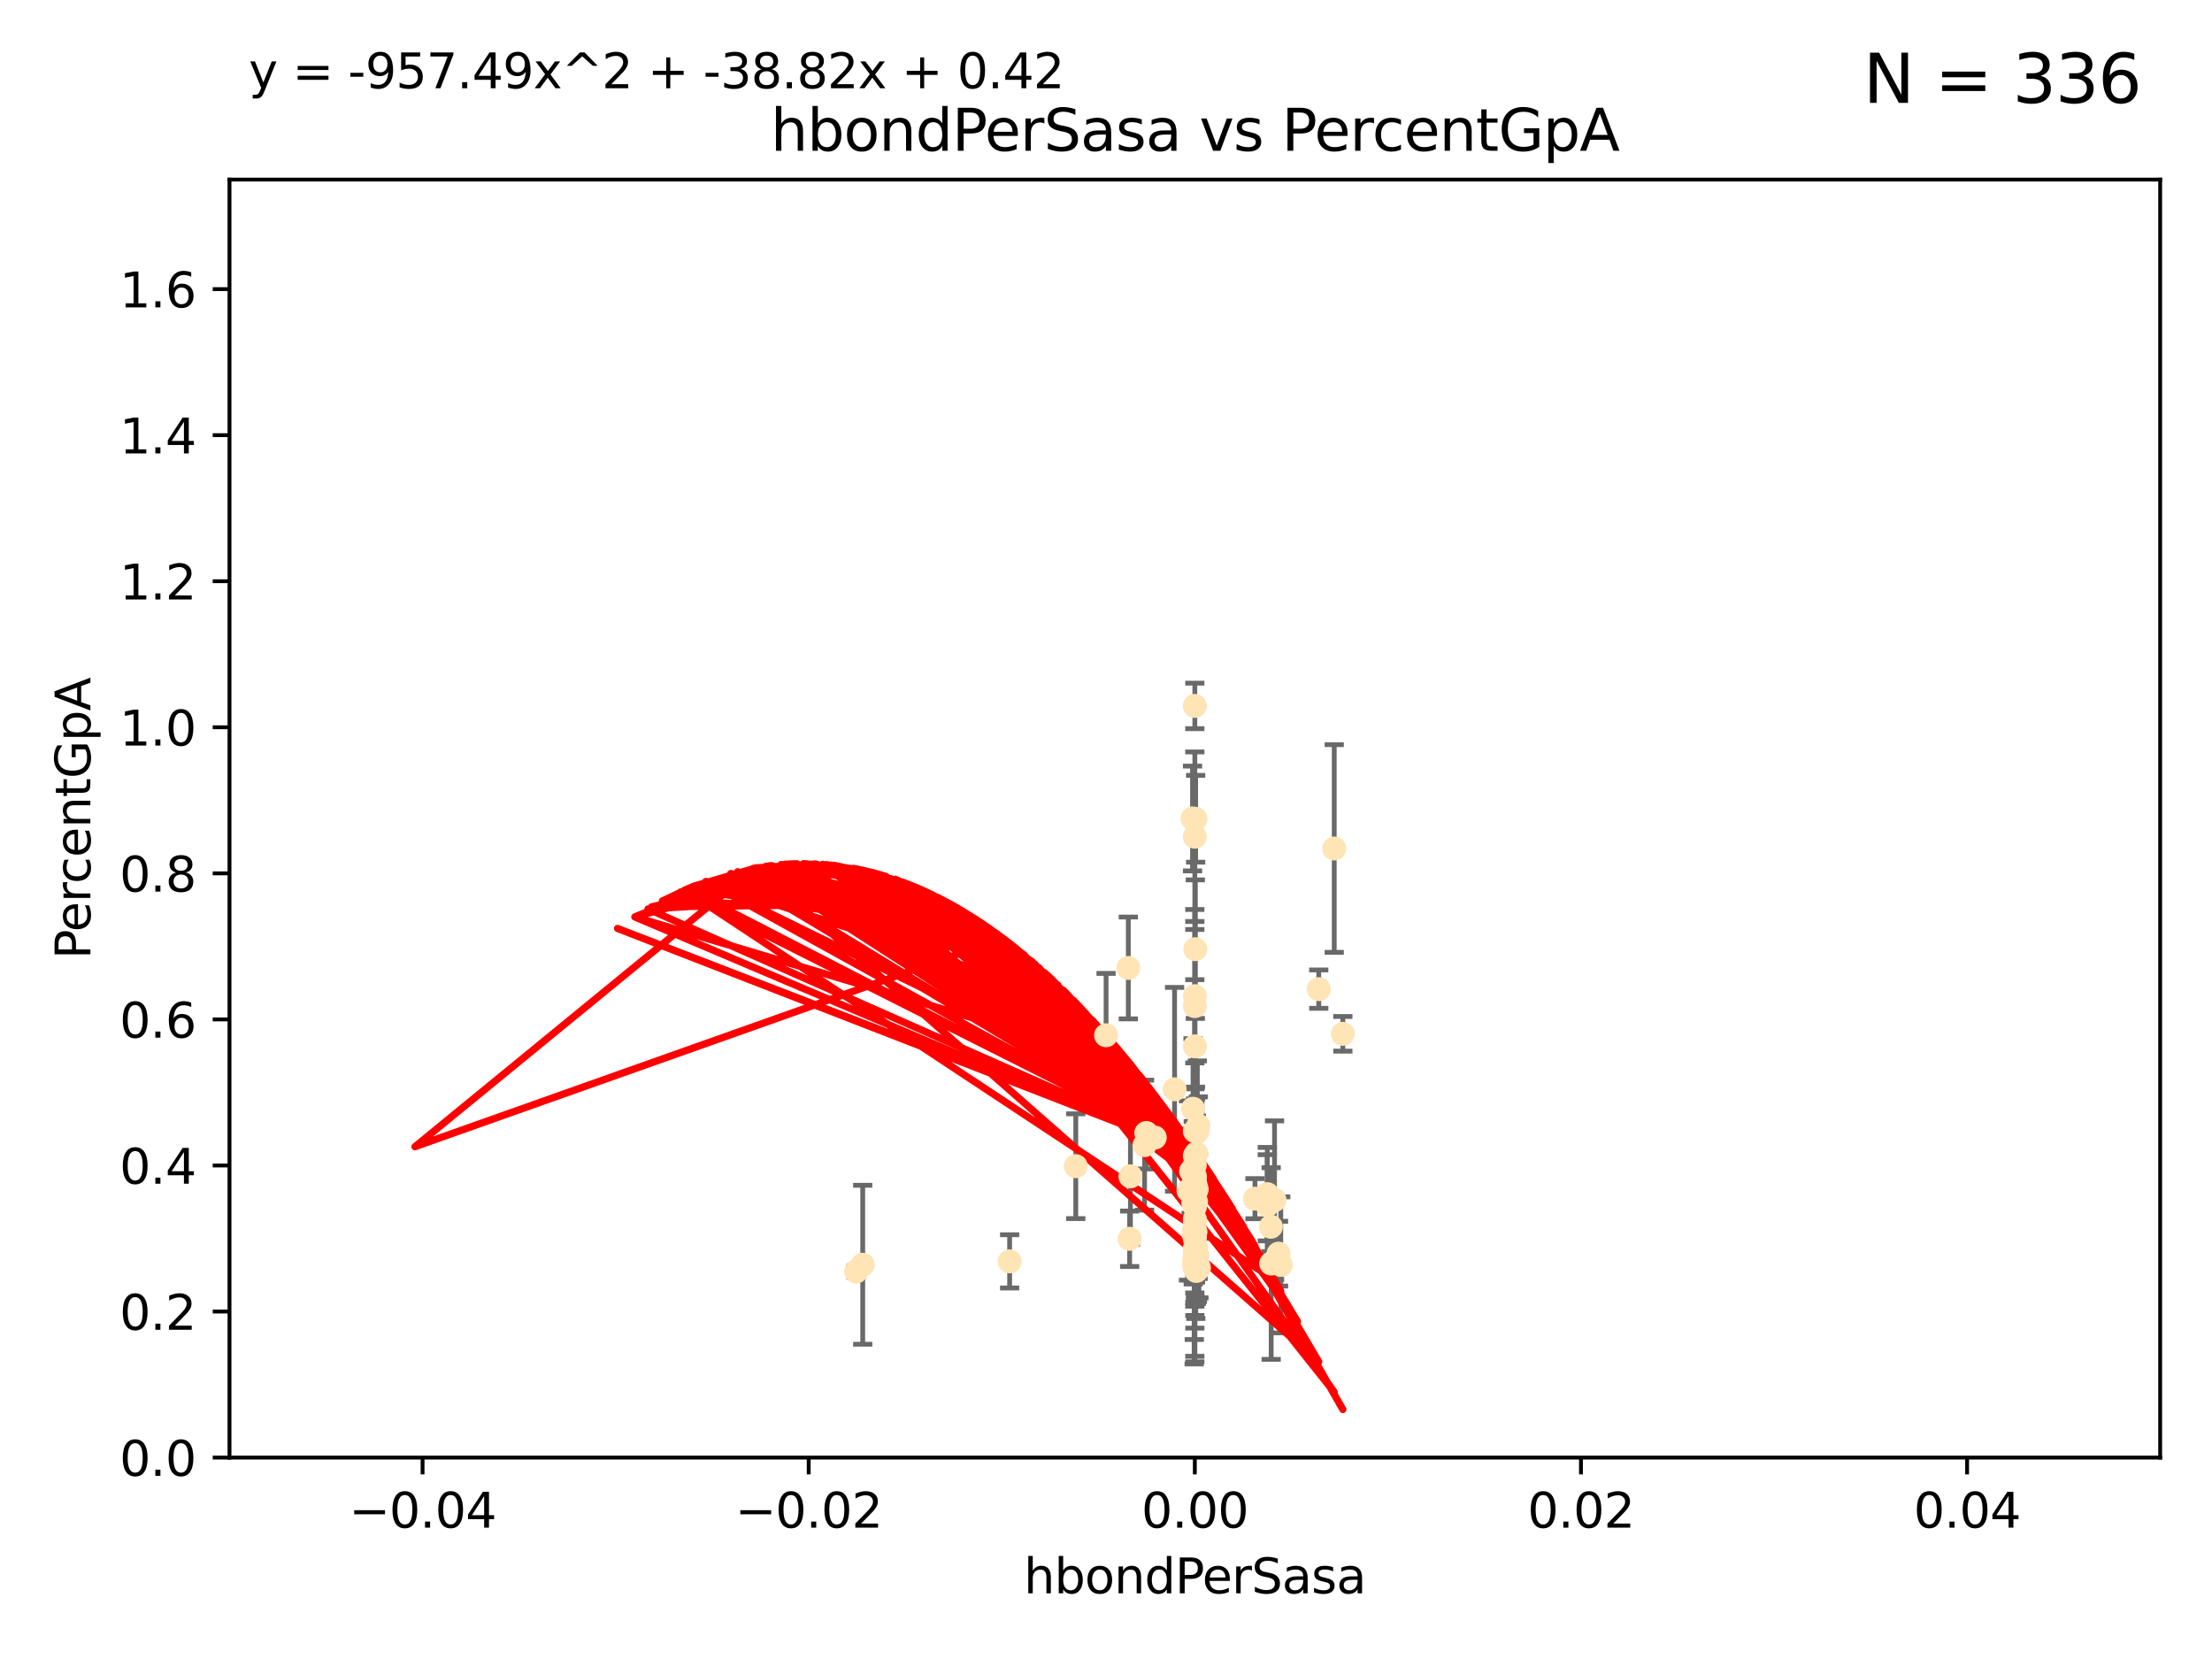<?xml version="1.0" encoding="utf-8" standalone="no"?>
<!DOCTYPE svg PUBLIC "-//W3C//DTD SVG 1.1//EN"
  "http://www.w3.org/Graphics/SVG/1.1/DTD/svg11.dtd">
<svg xmlns:xlink="http://www.w3.org/1999/xlink" width="460.8pt" height="345.6pt" viewBox="0 0 460.8 345.6" xmlns="http://www.w3.org/2000/svg" version="1.1">
 <defs>
  <style type="text/css">*{stroke-linejoin: round; stroke-linecap: butt}</style>
 </defs>
 <g id="figure_1">
  <g id="patch_1">
   <path d="M 0 345.6 
L 460.8 345.6 
L 460.8 0 
L 0 0 
z
" style="fill: #ffffff"/>
  </g>
  <g id="axes_1">
   <g id="patch_2">
    <path d="M 47.81 303.64 
L 450 303.64 
L 450 37.411 
L 47.81 37.411 
z
" style="fill: #ffffff"/>
   </g>
   <g id="PathCollection_1">
    <defs>
     <path id="ma37ffe8cb6" d="M 0 1.118 
C 0.297 1.118 0.581 1 0.791 0.791 
C 1 0.581 1.118 0.297 1.118 0 
C 1.118 -0.297 1 -0.581 0.791 -0.791 
C 0.581 -1 0.297 -1.118 0 -1.118 
C -0.297 -1.118 -0.581 -1 -0.791 -0.791 
C -1 -0.581 -1.118 -0.297 -1.118 0 
C -1.118 0.297 -1 0.581 -0.791 0.791 
C -0.581 1 -0.297 1.118 0 1.118 
z
" style="stroke: #ffe4b5"/>
    </defs>
    <g clip-path="url(#peef24a2a29)">
     <use xlink:href="#ma37ffe8cb6" x="238.793" y="236.024" style="fill: #ffe4b5; stroke: #ffe4b5"/>
     <use xlink:href="#ma37ffe8cb6" x="261.432" y="249.706" style="fill: #ffe4b5; stroke: #ffe4b5"/>
     <use xlink:href="#ma37ffe8cb6" x="248.905" y="240.787" style="fill: #ffe4b5; stroke: #ffe4b5"/>
     <use xlink:href="#ma37ffe8cb6" x="248.905" y="147.056" style="fill: #ffe4b5; stroke: #ffe4b5"/>
     <use xlink:href="#ma37ffe8cb6" x="238.433" y="238.556" style="fill: #ffe4b5; stroke: #ffe4b5"/>
     <use xlink:href="#ma37ffe8cb6" x="249.076" y="170.567" style="fill: #ffe4b5; stroke: #ffe4b5"/>
     <use xlink:href="#ma37ffe8cb6" x="249.008" y="197.729" style="fill: #ffe4b5; stroke: #ffe4b5"/>
     <use xlink:href="#ma37ffe8cb6" x="277.944" y="176.757" style="fill: #ffe4b5; stroke: #ffe4b5"/>
     <use xlink:href="#ma37ffe8cb6" x="248.786" y="245.488" style="fill: #ffe4b5; stroke: #ffe4b5"/>
     <use xlink:href="#ma37ffe8cb6" x="249.202" y="259.945" style="fill: #ffe4b5; stroke: #ffe4b5"/>
     <use xlink:href="#ma37ffe8cb6" x="249.443" y="261.555" style="fill: #ffe4b5; stroke: #ffe4b5"/>
     <use xlink:href="#ma37ffe8cb6" x="248.905" y="256.883" style="fill: #ffe4b5; stroke: #ffe4b5"/>
     <use xlink:href="#ma37ffe8cb6" x="224.105" y="242.941" style="fill: #ffe4b5; stroke: #ffe4b5"/>
     <use xlink:href="#ma37ffe8cb6" x="248.905" y="257.179" style="fill: #ffe4b5; stroke: #ffe4b5"/>
     <use xlink:href="#ma37ffe8cb6" x="249.162" y="250.368" style="fill: #ffe4b5; stroke: #ffe4b5"/>
     <use xlink:href="#ma37ffe8cb6" x="279.74" y="215.363" style="fill: #ffe4b5; stroke: #ffe4b5"/>
     <use xlink:href="#ma37ffe8cb6" x="248.905" y="209.587" style="fill: #ffe4b5; stroke: #ffe4b5"/>
     <use xlink:href="#ma37ffe8cb6" x="265.51" y="250.018" style="fill: #ffe4b5; stroke: #ffe4b5"/>
     <use xlink:href="#ma37ffe8cb6" x="230.413" y="215.664" style="fill: #ffe4b5; stroke: #ffe4b5"/>
     <use xlink:href="#ma37ffe8cb6" x="248.905" y="264.167" style="fill: #ffe4b5; stroke: #ffe4b5"/>
     <use xlink:href="#ma37ffe8cb6" x="249.039" y="256.619" style="fill: #ffe4b5; stroke: #ffe4b5"/>
     <use xlink:href="#ma37ffe8cb6" x="264.743" y="255.55" style="fill: #ffe4b5; stroke: #ffe4b5"/>
     <use xlink:href="#ma37ffe8cb6" x="235.049" y="201.644" style="fill: #ffe4b5; stroke: #ffe4b5"/>
     <use xlink:href="#ma37ffe8cb6" x="249.039" y="248.374" style="fill: #ffe4b5; stroke: #ffe4b5"/>
     <use xlink:href="#ma37ffe8cb6" x="248.905" y="254.217" style="fill: #ffe4b5; stroke: #ffe4b5"/>
     <use xlink:href="#ma37ffe8cb6" x="248.905" y="250.156" style="fill: #ffe4b5; stroke: #ffe4b5"/>
     <use xlink:href="#ma37ffe8cb6" x="248.905" y="260.133" style="fill: #ffe4b5; stroke: #ffe4b5"/>
     <use xlink:href="#ma37ffe8cb6" x="264.005" y="248.766" style="fill: #ffe4b5; stroke: #ffe4b5"/>
     <use xlink:href="#ma37ffe8cb6" x="248.905" y="254.013" style="fill: #ffe4b5; stroke: #ffe4b5"/>
     <use xlink:href="#ma37ffe8cb6" x="248.905" y="263.055" style="fill: #ffe4b5; stroke: #ffe4b5"/>
     <use xlink:href="#ma37ffe8cb6" x="248.876" y="245.794" style="fill: #ffe4b5; stroke: #ffe4b5"/>
     <use xlink:href="#ma37ffe8cb6" x="178.342" y="264.885" style="fill: #ffe4b5; stroke: #ffe4b5"/>
     <use xlink:href="#ma37ffe8cb6" x="248.791" y="262.566" style="fill: #ffe4b5; stroke: #ffe4b5"/>
     <use xlink:href="#ma37ffe8cb6" x="248.905" y="260.314" style="fill: #ffe4b5; stroke: #ffe4b5"/>
     <use xlink:href="#ma37ffe8cb6" x="248.579" y="250.558" style="fill: #ffe4b5; stroke: #ffe4b5"/>
     <use xlink:href="#ma37ffe8cb6" x="249.631" y="234.499" style="fill: #ffe4b5; stroke: #ffe4b5"/>
     <use xlink:href="#ma37ffe8cb6" x="248.905" y="247.693" style="fill: #ffe4b5; stroke: #ffe4b5"/>
     <use xlink:href="#ma37ffe8cb6" x="266.346" y="261.159" style="fill: #ffe4b5; stroke: #ffe4b5"/>
     <use xlink:href="#ma37ffe8cb6" x="248.905" y="263.443" style="fill: #ffe4b5; stroke: #ffe4b5"/>
     <use xlink:href="#ma37ffe8cb6" x="248.905" y="249.368" style="fill: #ffe4b5; stroke: #ffe4b5"/>
     <use xlink:href="#ma37ffe8cb6" x="249.205" y="264.76" style="fill: #ffe4b5; stroke: #ffe4b5"/>
     <use xlink:href="#ma37ffe8cb6" x="248.656" y="257.072" style="fill: #ffe4b5; stroke: #ffe4b5"/>
     <use xlink:href="#ma37ffe8cb6" x="235.489" y="245.048" style="fill: #ffe4b5; stroke: #ffe4b5"/>
     <use xlink:href="#ma37ffe8cb6" x="240.558" y="236.977" style="fill: #ffe4b5; stroke: #ffe4b5"/>
     <use xlink:href="#ma37ffe8cb6" x="248.905" y="235.615" style="fill: #ffe4b5; stroke: #ffe4b5"/>
     <use xlink:href="#ma37ffe8cb6" x="248.766" y="263.511" style="fill: #ffe4b5; stroke: #ffe4b5"/>
     <use xlink:href="#ma37ffe8cb6" x="248.905" y="264.074" style="fill: #ffe4b5; stroke: #ffe4b5"/>
     <use xlink:href="#ma37ffe8cb6" x="248.532" y="230.974" style="fill: #ffe4b5; stroke: #ffe4b5"/>
     <use xlink:href="#ma37ffe8cb6" x="248.905" y="217.98" style="fill: #ffe4b5; stroke: #ffe4b5"/>
     <use xlink:href="#ma37ffe8cb6" x="249.586" y="263.623" style="fill: #ffe4b5; stroke: #ffe4b5"/>
     <use xlink:href="#ma37ffe8cb6" x="244.687" y="226.92" style="fill: #ffe4b5; stroke: #ffe4b5"/>
     <use xlink:href="#ma37ffe8cb6" x="248.905" y="264.148" style="fill: #ffe4b5; stroke: #ffe4b5"/>
     <use xlink:href="#ma37ffe8cb6" x="248.905" y="207.524" style="fill: #ffe4b5; stroke: #ffe4b5"/>
     <use xlink:href="#ma37ffe8cb6" x="248.905" y="251.412" style="fill: #ffe4b5; stroke: #ffe4b5"/>
     <use xlink:href="#ma37ffe8cb6" x="248.905" y="264.031" style="fill: #ffe4b5; stroke: #ffe4b5"/>
     <use xlink:href="#ma37ffe8cb6" x="274.72" y="206.053" style="fill: #ffe4b5; stroke: #ffe4b5"/>
     <use xlink:href="#ma37ffe8cb6" x="248.813" y="249.862" style="fill: #ffe4b5; stroke: #ffe4b5"/>
     <use xlink:href="#ma37ffe8cb6" x="249.107" y="263.927" style="fill: #ffe4b5; stroke: #ffe4b5"/>
     <use xlink:href="#ma37ffe8cb6" x="248.127" y="243.97" style="fill: #ffe4b5; stroke: #ffe4b5"/>
     <use xlink:href="#ma37ffe8cb6" x="248.905" y="174.301" style="fill: #ffe4b5; stroke: #ffe4b5"/>
     <use xlink:href="#ma37ffe8cb6" x="248.976" y="250.882" style="fill: #ffe4b5; stroke: #ffe4b5"/>
     <use xlink:href="#ma37ffe8cb6" x="248.905" y="262.072" style="fill: #ffe4b5; stroke: #ffe4b5"/>
     <use xlink:href="#ma37ffe8cb6" x="248.905" y="258.03" style="fill: #ffe4b5; stroke: #ffe4b5"/>
     <use xlink:href="#ma37ffe8cb6" x="249.762" y="264.173" style="fill: #ffe4b5; stroke: #ffe4b5"/>
     <use xlink:href="#ma37ffe8cb6" x="249.429" y="235.745" style="fill: #ffe4b5; stroke: #ffe4b5"/>
     <use xlink:href="#ma37ffe8cb6" x="248.905" y="260.898" style="fill: #ffe4b5; stroke: #ffe4b5"/>
     <use xlink:href="#ma37ffe8cb6" x="248.905" y="257.002" style="fill: #ffe4b5; stroke: #ffe4b5"/>
     <use xlink:href="#ma37ffe8cb6" x="235.327" y="258.061" style="fill: #ffe4b5; stroke: #ffe4b5"/>
     <use xlink:href="#ma37ffe8cb6" x="210.323" y="262.765" style="fill: #ffe4b5; stroke: #ffe4b5"/>
     <use xlink:href="#ma37ffe8cb6" x="179.721" y="263.471" style="fill: #ffe4b5; stroke: #ffe4b5"/>
     <use xlink:href="#ma37ffe8cb6" x="249.289" y="247.753" style="fill: #ffe4b5; stroke: #ffe4b5"/>
     <use xlink:href="#ma37ffe8cb6" x="248.761" y="255.921" style="fill: #ffe4b5; stroke: #ffe4b5"/>
     <use xlink:href="#ma37ffe8cb6" x="248.905" y="256.829" style="fill: #ffe4b5; stroke: #ffe4b5"/>
     <use xlink:href="#ma37ffe8cb6" x="266.806" y="263.501" style="fill: #ffe4b5; stroke: #ffe4b5"/>
     <use xlink:href="#ma37ffe8cb6" x="264.809" y="263.219" style="fill: #ffe4b5; stroke: #ffe4b5"/>
     <use xlink:href="#ma37ffe8cb6" x="249.064" y="246.911" style="fill: #ffe4b5; stroke: #ffe4b5"/>
     <use xlink:href="#ma37ffe8cb6" x="249.22" y="240.283" style="fill: #ffe4b5; stroke: #ffe4b5"/>
     <use xlink:href="#ma37ffe8cb6" x="247.588" y="248.009" style="fill: #ffe4b5; stroke: #ffe4b5"/>
     <use xlink:href="#ma37ffe8cb6" x="248.425" y="170.505" style="fill: #ffe4b5; stroke: #ffe4b5"/>
     <use xlink:href="#ma37ffe8cb6" x="248.905" y="256.25" style="fill: #ffe4b5; stroke: #ffe4b5"/>
     <use xlink:href="#ma37ffe8cb6" x="263.992" y="251.06" style="fill: #ffe4b5; stroke: #ffe4b5"/>
     <use xlink:href="#ma37ffe8cb6" x="248.905" y="242.696" style="fill: #ffe4b5; stroke: #ffe4b5"/>
     <use xlink:href="#ma37ffe8cb6" x="248.905" y="245.033" style="fill: #ffe4b5; stroke: #ffe4b5"/>
    </g>
   </g>
   <g id="matplotlib.axis_1">
    <g id="xtick_1">
     <g id="line2d_1">
      <defs>
       <path id="m6fae6b7c43" d="M 0 0 
L 0 3.5 
" style="stroke: #000000; stroke-width: 0.8"/>
      </defs>
      <g>
       <use xlink:href="#m6fae6b7c43" x="88.029" y="303.64" style="stroke: #000000; stroke-width: 0.8"/>
      </g>
     </g>
     <g id="text_1">
      <!-- −0.04 -->
      <g transform="translate(72.706 318.238)scale(0.1 -0.1)">
       <defs>
        <path id="DejaVuSans-2212" d="M 678 2272 
L 4684 2272 
L 4684 1741 
L 678 1741 
L 678 2272 
z
" transform="scale(0.016)"/>
        <path id="DejaVuSans-30" d="M 2034 4250 
Q 1547 4250 1301 3770 
Q 1056 3291 1056 2328 
Q 1056 1369 1301 889 
Q 1547 409 2034 409 
Q 2525 409 2770 889 
Q 3016 1369 3016 2328 
Q 3016 3291 2770 3770 
Q 2525 4250 2034 4250 
z
M 2034 4750 
Q 2819 4750 3233 4129 
Q 3647 3509 3647 2328 
Q 3647 1150 3233 529 
Q 2819 -91 2034 -91 
Q 1250 -91 836 529 
Q 422 1150 422 2328 
Q 422 3509 836 4129 
Q 1250 4750 2034 4750 
z
" transform="scale(0.016)"/>
        <path id="DejaVuSans-2e" d="M 684 794 
L 1344 794 
L 1344 0 
L 684 0 
L 684 794 
z
" transform="scale(0.016)"/>
        <path id="DejaVuSans-34" d="M 2419 4116 
L 825 1625 
L 2419 1625 
L 2419 4116 
z
M 2253 4666 
L 3047 4666 
L 3047 1625 
L 3713 1625 
L 3713 1100 
L 3047 1100 
L 3047 0 
L 2419 0 
L 2419 1100 
L 313 1100 
L 313 1709 
L 2253 4666 
z
" transform="scale(0.016)"/>
       </defs>
       <use xlink:href="#DejaVuSans-2212"/>
       <use xlink:href="#DejaVuSans-30" x="83.789"/>
       <use xlink:href="#DejaVuSans-2e" x="147.412"/>
       <use xlink:href="#DejaVuSans-30" x="179.199"/>
       <use xlink:href="#DejaVuSans-34" x="242.822"/>
      </g>
     </g>
    </g>
    <g id="xtick_2">
     <g id="line2d_2">
      <g>
       <use xlink:href="#m6fae6b7c43" x="168.467" y="303.64" style="stroke: #000000; stroke-width: 0.8"/>
      </g>
     </g>
     <g id="text_2">
      <!-- −0.02 -->
      <g transform="translate(153.144 318.238)scale(0.1 -0.1)">
       <defs>
        <path id="DejaVuSans-32" d="M 1228 531 
L 3431 531 
L 3431 0 
L 469 0 
L 469 531 
Q 828 903 1448 1529 
Q 2069 2156 2228 2338 
Q 2531 2678 2651 2914 
Q 2772 3150 2772 3378 
Q 2772 3750 2511 3984 
Q 2250 4219 1831 4219 
Q 1534 4219 1204 4116 
Q 875 4013 500 3803 
L 500 4441 
Q 881 4594 1212 4672 
Q 1544 4750 1819 4750 
Q 2544 4750 2975 4387 
Q 3406 4025 3406 3419 
Q 3406 3131 3298 2873 
Q 3191 2616 2906 2266 
Q 2828 2175 2409 1742 
Q 1991 1309 1228 531 
z
" transform="scale(0.016)"/>
       </defs>
       <use xlink:href="#DejaVuSans-2212"/>
       <use xlink:href="#DejaVuSans-30" x="83.789"/>
       <use xlink:href="#DejaVuSans-2e" x="147.412"/>
       <use xlink:href="#DejaVuSans-30" x="179.199"/>
       <use xlink:href="#DejaVuSans-32" x="242.822"/>
      </g>
     </g>
    </g>
    <g id="xtick_3">
     <g id="line2d_3">
      <g>
       <use xlink:href="#m6fae6b7c43" x="248.905" y="303.64" style="stroke: #000000; stroke-width: 0.8"/>
      </g>
     </g>
     <g id="text_3">
      <!-- 0.00 -->
      <g transform="translate(237.772 318.238)scale(0.1 -0.1)">
       <use xlink:href="#DejaVuSans-30"/>
       <use xlink:href="#DejaVuSans-2e" x="63.623"/>
       <use xlink:href="#DejaVuSans-30" x="95.41"/>
       <use xlink:href="#DejaVuSans-30" x="159.033"/>
      </g>
     </g>
    </g>
    <g id="xtick_4">
     <g id="line2d_4">
      <g>
       <use xlink:href="#m6fae6b7c43" x="329.343" y="303.64" style="stroke: #000000; stroke-width: 0.8"/>
      </g>
     </g>
     <g id="text_4">
      <!-- 0.02 -->
      <g transform="translate(318.21 318.238)scale(0.1 -0.1)">
       <use xlink:href="#DejaVuSans-30"/>
       <use xlink:href="#DejaVuSans-2e" x="63.623"/>
       <use xlink:href="#DejaVuSans-30" x="95.41"/>
       <use xlink:href="#DejaVuSans-32" x="159.033"/>
      </g>
     </g>
    </g>
    <g id="xtick_5">
     <g id="line2d_5">
      <g>
       <use xlink:href="#m6fae6b7c43" x="409.781" y="303.64" style="stroke: #000000; stroke-width: 0.8"/>
      </g>
     </g>
     <g id="text_5">
      <!-- 0.04 -->
      <g transform="translate(398.648 318.238)scale(0.1 -0.1)">
       <use xlink:href="#DejaVuSans-30"/>
       <use xlink:href="#DejaVuSans-2e" x="63.623"/>
       <use xlink:href="#DejaVuSans-30" x="95.41"/>
       <use xlink:href="#DejaVuSans-34" x="159.033"/>
      </g>
     </g>
    </g>
    <g id="text_6">
     <!-- hbondPerSasa -->
     <g transform="translate(213.287 331.917)scale(0.1 -0.1)">
      <defs>
       <path id="DejaVuSans-68" d="M 3513 2113 
L 3513 0 
L 2938 0 
L 2938 2094 
Q 2938 2591 2744 2837 
Q 2550 3084 2163 3084 
Q 1697 3084 1428 2787 
Q 1159 2491 1159 1978 
L 1159 0 
L 581 0 
L 581 4863 
L 1159 4863 
L 1159 2956 
Q 1366 3272 1645 3428 
Q 1925 3584 2291 3584 
Q 2894 3584 3203 3211 
Q 3513 2838 3513 2113 
z
" transform="scale(0.016)"/>
       <path id="DejaVuSans-62" d="M 3116 1747 
Q 3116 2381 2855 2742 
Q 2594 3103 2138 3103 
Q 1681 3103 1420 2742 
Q 1159 2381 1159 1747 
Q 1159 1113 1420 752 
Q 1681 391 2138 391 
Q 2594 391 2855 752 
Q 3116 1113 3116 1747 
z
M 1159 2969 
Q 1341 3281 1617 3432 
Q 1894 3584 2278 3584 
Q 2916 3584 3314 3078 
Q 3713 2572 3713 1747 
Q 3713 922 3314 415 
Q 2916 -91 2278 -91 
Q 1894 -91 1617 61 
Q 1341 213 1159 525 
L 1159 0 
L 581 0 
L 581 4863 
L 1159 4863 
L 1159 2969 
z
" transform="scale(0.016)"/>
       <path id="DejaVuSans-6f" d="M 1959 3097 
Q 1497 3097 1228 2736 
Q 959 2375 959 1747 
Q 959 1119 1226 758 
Q 1494 397 1959 397 
Q 2419 397 2687 759 
Q 2956 1122 2956 1747 
Q 2956 2369 2687 2733 
Q 2419 3097 1959 3097 
z
M 1959 3584 
Q 2709 3584 3137 3096 
Q 3566 2609 3566 1747 
Q 3566 888 3137 398 
Q 2709 -91 1959 -91 
Q 1206 -91 779 398 
Q 353 888 353 1747 
Q 353 2609 779 3096 
Q 1206 3584 1959 3584 
z
" transform="scale(0.016)"/>
       <path id="DejaVuSans-6e" d="M 3513 2113 
L 3513 0 
L 2938 0 
L 2938 2094 
Q 2938 2591 2744 2837 
Q 2550 3084 2163 3084 
Q 1697 3084 1428 2787 
Q 1159 2491 1159 1978 
L 1159 0 
L 581 0 
L 581 3500 
L 1159 3500 
L 1159 2956 
Q 1366 3272 1645 3428 
Q 1925 3584 2291 3584 
Q 2894 3584 3203 3211 
Q 3513 2838 3513 2113 
z
" transform="scale(0.016)"/>
       <path id="DejaVuSans-64" d="M 2906 2969 
L 2906 4863 
L 3481 4863 
L 3481 0 
L 2906 0 
L 2906 525 
Q 2725 213 2448 61 
Q 2172 -91 1784 -91 
Q 1150 -91 751 415 
Q 353 922 353 1747 
Q 353 2572 751 3078 
Q 1150 3584 1784 3584 
Q 2172 3584 2448 3432 
Q 2725 3281 2906 2969 
z
M 947 1747 
Q 947 1113 1208 752 
Q 1469 391 1925 391 
Q 2381 391 2643 752 
Q 2906 1113 2906 1747 
Q 2906 2381 2643 2742 
Q 2381 3103 1925 3103 
Q 1469 3103 1208 2742 
Q 947 2381 947 1747 
z
" transform="scale(0.016)"/>
       <path id="DejaVuSans-50" d="M 1259 4147 
L 1259 2394 
L 2053 2394 
Q 2494 2394 2734 2622 
Q 2975 2850 2975 3272 
Q 2975 3691 2734 3919 
Q 2494 4147 2053 4147 
L 1259 4147 
z
M 628 4666 
L 2053 4666 
Q 2838 4666 3239 4311 
Q 3641 3956 3641 3272 
Q 3641 2581 3239 2228 
Q 2838 1875 2053 1875 
L 1259 1875 
L 1259 0 
L 628 0 
L 628 4666 
z
" transform="scale(0.016)"/>
       <path id="DejaVuSans-65" d="M 3597 1894 
L 3597 1613 
L 953 1613 
Q 991 1019 1311 708 
Q 1631 397 2203 397 
Q 2534 397 2845 478 
Q 3156 559 3463 722 
L 3463 178 
Q 3153 47 2828 -22 
Q 2503 -91 2169 -91 
Q 1331 -91 842 396 
Q 353 884 353 1716 
Q 353 2575 817 3079 
Q 1281 3584 2069 3584 
Q 2775 3584 3186 3129 
Q 3597 2675 3597 1894 
z
M 3022 2063 
Q 3016 2534 2758 2815 
Q 2500 3097 2075 3097 
Q 1594 3097 1305 2825 
Q 1016 2553 972 2059 
L 3022 2063 
z
" transform="scale(0.016)"/>
       <path id="DejaVuSans-72" d="M 2631 2963 
Q 2534 3019 2420 3045 
Q 2306 3072 2169 3072 
Q 1681 3072 1420 2755 
Q 1159 2438 1159 1844 
L 1159 0 
L 581 0 
L 581 3500 
L 1159 3500 
L 1159 2956 
Q 1341 3275 1631 3429 
Q 1922 3584 2338 3584 
Q 2397 3584 2469 3576 
Q 2541 3569 2628 3553 
L 2631 2963 
z
" transform="scale(0.016)"/>
       <path id="DejaVuSans-53" d="M 3425 4513 
L 3425 3897 
Q 3066 4069 2747 4153 
Q 2428 4238 2131 4238 
Q 1616 4238 1336 4038 
Q 1056 3838 1056 3469 
Q 1056 3159 1242 3001 
Q 1428 2844 1947 2747 
L 2328 2669 
Q 3034 2534 3370 2195 
Q 3706 1856 3706 1288 
Q 3706 609 3251 259 
Q 2797 -91 1919 -91 
Q 1588 -91 1214 -16 
Q 841 59 441 206 
L 441 856 
Q 825 641 1194 531 
Q 1563 422 1919 422 
Q 2459 422 2753 634 
Q 3047 847 3047 1241 
Q 3047 1584 2836 1778 
Q 2625 1972 2144 2069 
L 1759 2144 
Q 1053 2284 737 2584 
Q 422 2884 422 3419 
Q 422 4038 858 4394 
Q 1294 4750 2059 4750 
Q 2388 4750 2728 4690 
Q 3069 4631 3425 4513 
z
" transform="scale(0.016)"/>
       <path id="DejaVuSans-61" d="M 2194 1759 
Q 1497 1759 1228 1600 
Q 959 1441 959 1056 
Q 959 750 1161 570 
Q 1363 391 1709 391 
Q 2188 391 2477 730 
Q 2766 1069 2766 1631 
L 2766 1759 
L 2194 1759 
z
M 3341 1997 
L 3341 0 
L 2766 0 
L 2766 531 
Q 2569 213 2275 61 
Q 1981 -91 1556 -91 
Q 1019 -91 701 211 
Q 384 513 384 1019 
Q 384 1609 779 1909 
Q 1175 2209 1959 2209 
L 2766 2209 
L 2766 2266 
Q 2766 2663 2505 2880 
Q 2244 3097 1772 3097 
Q 1472 3097 1187 3025 
Q 903 2953 641 2809 
L 641 3341 
Q 956 3463 1253 3523 
Q 1550 3584 1831 3584 
Q 2591 3584 2966 3190 
Q 3341 2797 3341 1997 
z
" transform="scale(0.016)"/>
       <path id="DejaVuSans-73" d="M 2834 3397 
L 2834 2853 
Q 2591 2978 2328 3040 
Q 2066 3103 1784 3103 
Q 1356 3103 1142 2972 
Q 928 2841 928 2578 
Q 928 2378 1081 2264 
Q 1234 2150 1697 2047 
L 1894 2003 
Q 2506 1872 2764 1633 
Q 3022 1394 3022 966 
Q 3022 478 2636 193 
Q 2250 -91 1575 -91 
Q 1294 -91 989 -36 
Q 684 19 347 128 
L 347 722 
Q 666 556 975 473 
Q 1284 391 1588 391 
Q 1994 391 2212 530 
Q 2431 669 2431 922 
Q 2431 1156 2273 1281 
Q 2116 1406 1581 1522 
L 1381 1569 
Q 847 1681 609 1914 
Q 372 2147 372 2553 
Q 372 3047 722 3315 
Q 1072 3584 1716 3584 
Q 2034 3584 2315 3537 
Q 2597 3491 2834 3397 
z
" transform="scale(0.016)"/>
      </defs>
      <use xlink:href="#DejaVuSans-68"/>
      <use xlink:href="#DejaVuSans-62" x="63.379"/>
      <use xlink:href="#DejaVuSans-6f" x="126.855"/>
      <use xlink:href="#DejaVuSans-6e" x="188.037"/>
      <use xlink:href="#DejaVuSans-64" x="251.416"/>
      <use xlink:href="#DejaVuSans-50" x="314.893"/>
      <use xlink:href="#DejaVuSans-65" x="371.57"/>
      <use xlink:href="#DejaVuSans-72" x="433.094"/>
      <use xlink:href="#DejaVuSans-53" x="474.207"/>
      <use xlink:href="#DejaVuSans-61" x="537.684"/>
      <use xlink:href="#DejaVuSans-73" x="598.963"/>
      <use xlink:href="#DejaVuSans-61" x="651.062"/>
     </g>
    </g>
   </g>
   <g id="matplotlib.axis_2">
    <g id="ytick_1">
     <g id="line2d_6">
      <defs>
       <path id="mc95a1815f2" d="M 0 0 
L -3.5 0 
" style="stroke: #000000; stroke-width: 0.8"/>
      </defs>
      <g>
       <use xlink:href="#mc95a1815f2" x="47.81" y="303.64" style="stroke: #000000; stroke-width: 0.8"/>
      </g>
     </g>
     <g id="text_7">
      <!-- 0.0 -->
      <g transform="translate(24.907 307.439)scale(0.1 -0.1)">
       <use xlink:href="#DejaVuSans-30"/>
       <use xlink:href="#DejaVuSans-2e" x="63.623"/>
       <use xlink:href="#DejaVuSans-30" x="95.41"/>
      </g>
     </g>
    </g>
    <g id="ytick_2">
     <g id="line2d_7">
      <g>
       <use xlink:href="#mc95a1815f2" x="47.81" y="273.214" style="stroke: #000000; stroke-width: 0.8"/>
      </g>
     </g>
     <g id="text_8">
      <!-- 0.2 -->
      <g transform="translate(24.907 277.013)scale(0.1 -0.1)">
       <use xlink:href="#DejaVuSans-30"/>
       <use xlink:href="#DejaVuSans-2e" x="63.623"/>
       <use xlink:href="#DejaVuSans-32" x="95.41"/>
      </g>
     </g>
    </g>
    <g id="ytick_3">
     <g id="line2d_8">
      <g>
       <use xlink:href="#mc95a1815f2" x="47.81" y="242.788" style="stroke: #000000; stroke-width: 0.8"/>
      </g>
     </g>
     <g id="text_9">
      <!-- 0.4 -->
      <g transform="translate(24.907 246.587)scale(0.1 -0.1)">
       <use xlink:href="#DejaVuSans-30"/>
       <use xlink:href="#DejaVuSans-2e" x="63.623"/>
       <use xlink:href="#DejaVuSans-34" x="95.41"/>
      </g>
     </g>
    </g>
    <g id="ytick_4">
     <g id="line2d_9">
      <g>
       <use xlink:href="#mc95a1815f2" x="47.81" y="212.362" style="stroke: #000000; stroke-width: 0.8"/>
      </g>
     </g>
     <g id="text_10">
      <!-- 0.6 -->
      <g transform="translate(24.907 216.161)scale(0.1 -0.1)">
       <defs>
        <path id="DejaVuSans-36" d="M 2113 2584 
Q 1688 2584 1439 2293 
Q 1191 2003 1191 1497 
Q 1191 994 1439 701 
Q 1688 409 2113 409 
Q 2538 409 2786 701 
Q 3034 994 3034 1497 
Q 3034 2003 2786 2293 
Q 2538 2584 2113 2584 
z
M 3366 4563 
L 3366 3988 
Q 3128 4100 2886 4159 
Q 2644 4219 2406 4219 
Q 1781 4219 1451 3797 
Q 1122 3375 1075 2522 
Q 1259 2794 1537 2939 
Q 1816 3084 2150 3084 
Q 2853 3084 3261 2657 
Q 3669 2231 3669 1497 
Q 3669 778 3244 343 
Q 2819 -91 2113 -91 
Q 1303 -91 875 529 
Q 447 1150 447 2328 
Q 447 3434 972 4092 
Q 1497 4750 2381 4750 
Q 2619 4750 2861 4703 
Q 3103 4656 3366 4563 
z
" transform="scale(0.016)"/>
       </defs>
       <use xlink:href="#DejaVuSans-30"/>
       <use xlink:href="#DejaVuSans-2e" x="63.623"/>
       <use xlink:href="#DejaVuSans-36" x="95.41"/>
      </g>
     </g>
    </g>
    <g id="ytick_5">
     <g id="line2d_10">
      <g>
       <use xlink:href="#mc95a1815f2" x="47.81" y="181.935" style="stroke: #000000; stroke-width: 0.8"/>
      </g>
     </g>
     <g id="text_11">
      <!-- 0.8 -->
      <g transform="translate(24.907 185.735)scale(0.1 -0.1)">
       <defs>
        <path id="DejaVuSans-38" d="M 2034 2216 
Q 1584 2216 1326 1975 
Q 1069 1734 1069 1313 
Q 1069 891 1326 650 
Q 1584 409 2034 409 
Q 2484 409 2743 651 
Q 3003 894 3003 1313 
Q 3003 1734 2745 1975 
Q 2488 2216 2034 2216 
z
M 1403 2484 
Q 997 2584 770 2862 
Q 544 3141 544 3541 
Q 544 4100 942 4425 
Q 1341 4750 2034 4750 
Q 2731 4750 3128 4425 
Q 3525 4100 3525 3541 
Q 3525 3141 3298 2862 
Q 3072 2584 2669 2484 
Q 3125 2378 3379 2068 
Q 3634 1759 3634 1313 
Q 3634 634 3220 271 
Q 2806 -91 2034 -91 
Q 1263 -91 848 271 
Q 434 634 434 1313 
Q 434 1759 690 2068 
Q 947 2378 1403 2484 
z
M 1172 3481 
Q 1172 3119 1398 2916 
Q 1625 2713 2034 2713 
Q 2441 2713 2670 2916 
Q 2900 3119 2900 3481 
Q 2900 3844 2670 4047 
Q 2441 4250 2034 4250 
Q 1625 4250 1398 4047 
Q 1172 3844 1172 3481 
z
" transform="scale(0.016)"/>
       </defs>
       <use xlink:href="#DejaVuSans-30"/>
       <use xlink:href="#DejaVuSans-2e" x="63.623"/>
       <use xlink:href="#DejaVuSans-38" x="95.41"/>
      </g>
     </g>
    </g>
    <g id="ytick_6">
     <g id="line2d_11">
      <g>
       <use xlink:href="#mc95a1815f2" x="47.81" y="151.509" style="stroke: #000000; stroke-width: 0.8"/>
      </g>
     </g>
     <g id="text_12">
      <!-- 1.0 -->
      <g transform="translate(24.907 155.308)scale(0.1 -0.1)">
       <defs>
        <path id="DejaVuSans-31" d="M 794 531 
L 1825 531 
L 1825 4091 
L 703 3866 
L 703 4441 
L 1819 4666 
L 2450 4666 
L 2450 531 
L 3481 531 
L 3481 0 
L 794 0 
L 794 531 
z
" transform="scale(0.016)"/>
       </defs>
       <use xlink:href="#DejaVuSans-31"/>
       <use xlink:href="#DejaVuSans-2e" x="63.623"/>
       <use xlink:href="#DejaVuSans-30" x="95.41"/>
      </g>
     </g>
    </g>
    <g id="ytick_7">
     <g id="line2d_12">
      <g>
       <use xlink:href="#mc95a1815f2" x="47.81" y="121.083" style="stroke: #000000; stroke-width: 0.8"/>
      </g>
     </g>
     <g id="text_13">
      <!-- 1.2 -->
      <g transform="translate(24.907 124.882)scale(0.1 -0.1)">
       <use xlink:href="#DejaVuSans-31"/>
       <use xlink:href="#DejaVuSans-2e" x="63.623"/>
       <use xlink:href="#DejaVuSans-32" x="95.41"/>
      </g>
     </g>
    </g>
    <g id="ytick_8">
     <g id="line2d_13">
      <g>
       <use xlink:href="#mc95a1815f2" x="47.81" y="90.657" style="stroke: #000000; stroke-width: 0.8"/>
      </g>
     </g>
     <g id="text_14">
      <!-- 1.4 -->
      <g transform="translate(24.907 94.456)scale(0.1 -0.1)">
       <use xlink:href="#DejaVuSans-31"/>
       <use xlink:href="#DejaVuSans-2e" x="63.623"/>
       <use xlink:href="#DejaVuSans-34" x="95.41"/>
      </g>
     </g>
    </g>
    <g id="ytick_9">
     <g id="line2d_14">
      <g>
       <use xlink:href="#mc95a1815f2" x="47.81" y="60.231" style="stroke: #000000; stroke-width: 0.8"/>
      </g>
     </g>
     <g id="text_15">
      <!-- 1.6 -->
      <g transform="translate(24.907 64.03)scale(0.1 -0.1)">
       <use xlink:href="#DejaVuSans-31"/>
       <use xlink:href="#DejaVuSans-2e" x="63.623"/>
       <use xlink:href="#DejaVuSans-36" x="95.41"/>
      </g>
     </g>
    </g>
    <g id="text_16">
     <!-- PercentGpA -->
     <g transform="translate(18.827 199.802)rotate(-90)scale(0.1 -0.1)">
      <defs>
       <path id="DejaVuSans-63" d="M 3122 3366 
L 3122 2828 
Q 2878 2963 2633 3030 
Q 2388 3097 2138 3097 
Q 1578 3097 1268 2742 
Q 959 2388 959 1747 
Q 959 1106 1268 751 
Q 1578 397 2138 397 
Q 2388 397 2633 464 
Q 2878 531 3122 666 
L 3122 134 
Q 2881 22 2623 -34 
Q 2366 -91 2075 -91 
Q 1284 -91 818 406 
Q 353 903 353 1747 
Q 353 2603 823 3093 
Q 1294 3584 2113 3584 
Q 2378 3584 2631 3529 
Q 2884 3475 3122 3366 
z
" transform="scale(0.016)"/>
       <path id="DejaVuSans-74" d="M 1172 4494 
L 1172 3500 
L 2356 3500 
L 2356 3053 
L 1172 3053 
L 1172 1153 
Q 1172 725 1289 603 
Q 1406 481 1766 481 
L 2356 481 
L 2356 0 
L 1766 0 
Q 1100 0 847 248 
Q 594 497 594 1153 
L 594 3053 
L 172 3053 
L 172 3500 
L 594 3500 
L 594 4494 
L 1172 4494 
z
" transform="scale(0.016)"/>
       <path id="DejaVuSans-47" d="M 3809 666 
L 3809 1919 
L 2778 1919 
L 2778 2438 
L 4434 2438 
L 4434 434 
Q 4069 175 3628 42 
Q 3188 -91 2688 -91 
Q 1594 -91 976 548 
Q 359 1188 359 2328 
Q 359 3472 976 4111 
Q 1594 4750 2688 4750 
Q 3144 4750 3555 4637 
Q 3966 4525 4313 4306 
L 4313 3634 
Q 3963 3931 3569 4081 
Q 3175 4231 2741 4231 
Q 1884 4231 1454 3753 
Q 1025 3275 1025 2328 
Q 1025 1384 1454 906 
Q 1884 428 2741 428 
Q 3075 428 3337 486 
Q 3600 544 3809 666 
z
" transform="scale(0.016)"/>
       <path id="DejaVuSans-70" d="M 1159 525 
L 1159 -1331 
L 581 -1331 
L 581 3500 
L 1159 3500 
L 1159 2969 
Q 1341 3281 1617 3432 
Q 1894 3584 2278 3584 
Q 2916 3584 3314 3078 
Q 3713 2572 3713 1747 
Q 3713 922 3314 415 
Q 2916 -91 2278 -91 
Q 1894 -91 1617 61 
Q 1341 213 1159 525 
z
M 3116 1747 
Q 3116 2381 2855 2742 
Q 2594 3103 2138 3103 
Q 1681 3103 1420 2742 
Q 1159 2381 1159 1747 
Q 1159 1113 1420 752 
Q 1681 391 2138 391 
Q 2594 391 2855 752 
Q 3116 1113 3116 1747 
z
" transform="scale(0.016)"/>
       <path id="DejaVuSans-41" d="M 2188 4044 
L 1331 1722 
L 3047 1722 
L 2188 4044 
z
M 1831 4666 
L 2547 4666 
L 4325 0 
L 3669 0 
L 3244 1197 
L 1141 1197 
L 716 0 
L 50 0 
L 1831 4666 
z
" transform="scale(0.016)"/>
      </defs>
      <use xlink:href="#DejaVuSans-50"/>
      <use xlink:href="#DejaVuSans-65" x="56.678"/>
      <use xlink:href="#DejaVuSans-72" x="118.201"/>
      <use xlink:href="#DejaVuSans-63" x="157.064"/>
      <use xlink:href="#DejaVuSans-65" x="212.045"/>
      <use xlink:href="#DejaVuSans-6e" x="273.568"/>
      <use xlink:href="#DejaVuSans-74" x="336.947"/>
      <use xlink:href="#DejaVuSans-47" x="376.156"/>
      <use xlink:href="#DejaVuSans-70" x="453.646"/>
      <use xlink:href="#DejaVuSans-41" x="517.123"/>
     </g>
    </g>
   </g>
   <g id="LineCollection_1">
    <path d="M 238.793 243.516 
L 238.793 228.533 
" clip-path="url(#peef24a2a29)" style="fill: none; stroke: #696969"/>
    <path d="M 261.432 253.883 
L 261.432 245.528 
" clip-path="url(#peef24a2a29)" style="fill: none; stroke: #696969"/>
    <path d="M 248.905 246.04 
L 248.905 235.533 
" clip-path="url(#peef24a2a29)" style="fill: none; stroke: #696969"/>
    <path d="M 248.905 151.794 
L 248.905 142.317 
" clip-path="url(#peef24a2a29)" style="fill: none; stroke: #696969"/>
    <path d="M 238.433 252.097 
L 238.433 225.016 
" clip-path="url(#peef24a2a29)" style="fill: none; stroke: #696969"/>
    <path d="M 249.076 179.609 
L 249.076 161.524 
" clip-path="url(#peef24a2a29)" style="fill: none; stroke: #696969"/>
    <path d="M 249.008 212.161 
L 249.008 183.297 
" clip-path="url(#peef24a2a29)" style="fill: none; stroke: #696969"/>
    <path d="M 277.944 198.388 
L 277.944 155.126 
" clip-path="url(#peef24a2a29)" style="fill: none; stroke: #696969"/>
    <path d="M 248.786 255.723 
L 248.786 235.252 
" clip-path="url(#peef24a2a29)" style="fill: none; stroke: #696969"/>
    <path d="M 249.202 271.552 
L 249.202 248.339 
" clip-path="url(#peef24a2a29)" style="fill: none; stroke: #696969"/>
    <path d="M 249.443 271.103 
L 249.443 252.008 
" clip-path="url(#peef24a2a29)" style="fill: none; stroke: #696969"/>
    <path d="M 248.905 263.541 
L 248.905 250.225 
" clip-path="url(#peef24a2a29)" style="fill: none; stroke: #696969"/>
    <path d="M 224.105 253.852 
L 224.105 232.031 
" clip-path="url(#peef24a2a29)" style="fill: none; stroke: #696969"/>
    <path d="M 248.905 265.185 
L 248.905 249.173 
" clip-path="url(#peef24a2a29)" style="fill: none; stroke: #696969"/>
    <path d="M 249.162 260.388 
L 249.162 240.349 
" clip-path="url(#peef24a2a29)" style="fill: none; stroke: #696969"/>
    <path d="M 279.74 218.973 
L 279.74 211.753 
" clip-path="url(#peef24a2a29)" style="fill: none; stroke: #696969"/>
    <path d="M 248.905 229.712 
L 248.905 189.461 
" clip-path="url(#peef24a2a29)" style="fill: none; stroke: #696969"/>
    <path d="M 265.51 266.539 
L 265.51 233.497 
" clip-path="url(#peef24a2a29)" style="fill: none; stroke: #696969"/>
    <path d="M 230.413 228.553 
L 230.413 202.775 
" clip-path="url(#peef24a2a29)" style="fill: none; stroke: #696969"/>
    <path d="M 248.905 276.667 
L 248.905 251.667 
" clip-path="url(#peef24a2a29)" style="fill: none; stroke: #696969"/>
    <path d="M 249.039 267.094 
L 249.039 246.145 
" clip-path="url(#peef24a2a29)" style="fill: none; stroke: #696969"/>
    <path d="M 264.743 260.728 
L 264.743 250.372 
" clip-path="url(#peef24a2a29)" style="fill: none; stroke: #696969"/>
    <path d="M 235.049 212.251 
L 235.049 191.038 
" clip-path="url(#peef24a2a29)" style="fill: none; stroke: #696969"/>
    <path d="M 249.039 270.281 
L 249.039 226.467 
" clip-path="url(#peef24a2a29)" style="fill: none; stroke: #696969"/>
    <path d="M 248.905 263.55 
L 248.905 244.884 
" clip-path="url(#peef24a2a29)" style="fill: none; stroke: #696969"/>
    <path d="M 248.905 264.859 
L 248.905 235.453 
" clip-path="url(#peef24a2a29)" style="fill: none; stroke: #696969"/>
    <path d="M 248.905 272.111 
L 248.905 248.155 
" clip-path="url(#peef24a2a29)" style="fill: none; stroke: #696969"/>
    <path d="M 264.005 258.504 
L 264.005 239.028 
" clip-path="url(#peef24a2a29)" style="fill: none; stroke: #696969"/>
    <path d="M 248.905 261.795 
L 248.905 246.231 
" clip-path="url(#peef24a2a29)" style="fill: none; stroke: #696969"/>
    <path d="M 248.905 282.539 
L 248.905 243.572 
" clip-path="url(#peef24a2a29)" style="fill: none; stroke: #696969"/>
    <path d="M 248.876 260.183 
L 248.876 231.405 
" clip-path="url(#peef24a2a29)" style="fill: none; stroke: #696969"/>
    <path d="M 178.342 266.083 
L 178.342 263.688 
" clip-path="url(#peef24a2a29)" style="fill: none; stroke: #696969"/>
    <path d="M 248.791 279.042 
L 248.791 246.089 
" clip-path="url(#peef24a2a29)" style="fill: none; stroke: #696969"/>
    <path d="M 248.905 263.329 
L 248.905 257.298 
" clip-path="url(#peef24a2a29)" style="fill: none; stroke: #696969"/>
    <path d="M 248.579 267.476 
L 248.579 233.641 
" clip-path="url(#peef24a2a29)" style="fill: none; stroke: #696969"/>
    <path d="M 249.631 240.502 
L 249.631 228.497 
" clip-path="url(#peef24a2a29)" style="fill: none; stroke: #696969"/>
    <path d="M 248.905 261.324 
L 248.905 234.061 
" clip-path="url(#peef24a2a29)" style="fill: none; stroke: #696969"/>
    <path d="M 266.346 267.909 
L 266.346 254.41 
" clip-path="url(#peef24a2a29)" style="fill: none; stroke: #696969"/>
    <path d="M 248.905 269.34 
L 248.905 257.546 
" clip-path="url(#peef24a2a29)" style="fill: none; stroke: #696969"/>
    <path d="M 248.905 261.664 
L 248.905 237.073 
" clip-path="url(#peef24a2a29)" style="fill: none; stroke: #696969"/>
    <path d="M 249.205 271.181 
L 249.205 258.34 
" clip-path="url(#peef24a2a29)" style="fill: none; stroke: #696969"/>
    <path d="M 248.656 259.961 
L 248.656 254.182 
" clip-path="url(#peef24a2a29)" style="fill: none; stroke: #696969"/>
    <path d="M 235.489 259.236 
L 235.489 230.86 
" clip-path="url(#peef24a2a29)" style="fill: none; stroke: #696969"/>
    <path d="M 240.558 237.973 
L 240.558 235.981 
" clip-path="url(#peef24a2a29)" style="fill: none; stroke: #696969"/>
    <path d="M 248.905 244.419 
L 248.905 226.811 
" clip-path="url(#peef24a2a29)" style="fill: none; stroke: #696969"/>
    <path d="M 248.766 284.134 
L 248.766 242.888 
" clip-path="url(#peef24a2a29)" style="fill: none; stroke: #696969"/>
    <path d="M 248.905 274.032 
L 248.905 254.116 
" clip-path="url(#peef24a2a29)" style="fill: none; stroke: #696969"/>
    <path d="M 248.532 245.568 
L 248.532 216.38 
" clip-path="url(#peef24a2a29)" style="fill: none; stroke: #696969"/>
    <path d="M 248.905 231.879 
L 248.905 204.081 
" clip-path="url(#peef24a2a29)" style="fill: none; stroke: #696969"/>
    <path d="M 249.586 266.339 
L 249.586 260.907 
" clip-path="url(#peef24a2a29)" style="fill: none; stroke: #696969"/>
    <path d="M 244.687 248.148 
L 244.687 205.692 
" clip-path="url(#peef24a2a29)" style="fill: none; stroke: #696969"/>
    <path d="M 248.905 271.276 
L 248.905 257.019 
" clip-path="url(#peef24a2a29)" style="fill: none; stroke: #696969"/>
    <path d="M 248.905 221.421 
L 248.905 193.628 
" clip-path="url(#peef24a2a29)" style="fill: none; stroke: #696969"/>
    <path d="M 248.905 259.734 
L 248.905 243.089 
" clip-path="url(#peef24a2a29)" style="fill: none; stroke: #696969"/>
    <path d="M 248.905 283.684 
L 248.905 244.378 
" clip-path="url(#peef24a2a29)" style="fill: none; stroke: #696969"/>
    <path d="M 274.72 210.052 
L 274.72 202.055 
" clip-path="url(#peef24a2a29)" style="fill: none; stroke: #696969"/>
    <path d="M 248.813 257.134 
L 248.813 242.591 
" clip-path="url(#peef24a2a29)" style="fill: none; stroke: #696969"/>
    <path d="M 249.107 274.67 
L 249.107 253.184 
" clip-path="url(#peef24a2a29)" style="fill: none; stroke: #696969"/>
    <path d="M 248.127 252.743 
L 248.127 235.196 
" clip-path="url(#peef24a2a29)" style="fill: none; stroke: #696969"/>
    <path d="M 248.905 191.963 
L 248.905 156.639 
" clip-path="url(#peef24a2a29)" style="fill: none; stroke: #696969"/>
    <path d="M 248.976 260.72 
L 248.976 241.044 
" clip-path="url(#peef24a2a29)" style="fill: none; stroke: #696969"/>
    <path d="M 248.905 265.923 
L 248.905 258.22 
" clip-path="url(#peef24a2a29)" style="fill: none; stroke: #696969"/>
    <path d="M 248.905 266.785 
L 248.905 249.275 
" clip-path="url(#peef24a2a29)" style="fill: none; stroke: #696969"/>
    <path d="M 249.762 270.37 
L 249.762 257.976 
" clip-path="url(#peef24a2a29)" style="fill: none; stroke: #696969"/>
    <path d="M 249.429 250.486 
L 249.429 221.003 
" clip-path="url(#peef24a2a29)" style="fill: none; stroke: #696969"/>
    <path d="M 248.905 264.148 
L 248.905 257.647 
" clip-path="url(#peef24a2a29)" style="fill: none; stroke: #696969"/>
    <path d="M 248.905 265.006 
L 248.905 248.999 
" clip-path="url(#peef24a2a29)" style="fill: none; stroke: #696969"/>
    <path d="M 235.327 263.837 
L 235.327 252.286 
" clip-path="url(#peef24a2a29)" style="fill: none; stroke: #696969"/>
    <path d="M 210.323 268.308 
L 210.323 257.221 
" clip-path="url(#peef24a2a29)" style="fill: none; stroke: #696969"/>
    <path d="M 179.721 280.026 
L 179.721 246.916 
" clip-path="url(#peef24a2a29)" style="fill: none; stroke: #696969"/>
    <path d="M 249.289 252.169 
L 249.289 243.336 
" clip-path="url(#peef24a2a29)" style="fill: none; stroke: #696969"/>
    <path d="M 248.761 260.159 
L 248.761 251.682 
" clip-path="url(#peef24a2a29)" style="fill: none; stroke: #696969"/>
    <path d="M 248.905 264.902 
L 248.905 248.756 
" clip-path="url(#peef24a2a29)" style="fill: none; stroke: #696969"/>
    <path d="M 266.806 277.668 
L 266.806 249.333 
" clip-path="url(#peef24a2a29)" style="fill: none; stroke: #696969"/>
    <path d="M 264.809 283.184 
L 264.809 243.254 
" clip-path="url(#peef24a2a29)" style="fill: none; stroke: #696969"/>
    <path d="M 249.064 264.899 
L 249.064 228.924 
" clip-path="url(#peef24a2a29)" style="fill: none; stroke: #696969"/>
    <path d="M 249.22 248.079 
L 249.22 232.487 
" clip-path="url(#peef24a2a29)" style="fill: none; stroke: #696969"/>
    <path d="M 247.588 266.679 
L 247.588 229.34 
" clip-path="url(#peef24a2a29)" style="fill: none; stroke: #696969"/>
    <path d="M 248.425 181.42 
L 248.425 159.589 
" clip-path="url(#peef24a2a29)" style="fill: none; stroke: #696969"/>
    <path d="M 248.905 260.957 
L 248.905 251.542 
" clip-path="url(#peef24a2a29)" style="fill: none; stroke: #696969"/>
    <path d="M 263.992 261.58 
L 263.992 240.54 
" clip-path="url(#peef24a2a29)" style="fill: none; stroke: #696969"/>
    <path d="M 248.905 254.567 
L 248.905 230.825 
" clip-path="url(#peef24a2a29)" style="fill: none; stroke: #696969"/>
    <path d="M 248.905 256.351 
L 248.905 233.715 
" clip-path="url(#peef24a2a29)" style="fill: none; stroke: #696969"/>
   </g>
   <g id="line2d_15">
    <defs>
     <path id="m050464e847" d="M 2 0 
L -2 -0 
" style="stroke: #696969"/>
    </defs>
    <g clip-path="url(#peef24a2a29)">
     <use xlink:href="#m050464e847" x="238.793" y="243.516" style="fill: #696969; stroke: #696969"/>
     <use xlink:href="#m050464e847" x="261.432" y="253.883" style="fill: #696969; stroke: #696969"/>
     <use xlink:href="#m050464e847" x="248.905" y="246.04" style="fill: #696969; stroke: #696969"/>
     <use xlink:href="#m050464e847" x="248.905" y="151.794" style="fill: #696969; stroke: #696969"/>
     <use xlink:href="#m050464e847" x="238.433" y="252.097" style="fill: #696969; stroke: #696969"/>
     <use xlink:href="#m050464e847" x="249.076" y="179.609" style="fill: #696969; stroke: #696969"/>
     <use xlink:href="#m050464e847" x="249.008" y="212.161" style="fill: #696969; stroke: #696969"/>
     <use xlink:href="#m050464e847" x="277.944" y="198.388" style="fill: #696969; stroke: #696969"/>
     <use xlink:href="#m050464e847" x="248.786" y="255.723" style="fill: #696969; stroke: #696969"/>
     <use xlink:href="#m050464e847" x="249.202" y="271.552" style="fill: #696969; stroke: #696969"/>
     <use xlink:href="#m050464e847" x="249.443" y="271.103" style="fill: #696969; stroke: #696969"/>
     <use xlink:href="#m050464e847" x="248.905" y="263.541" style="fill: #696969; stroke: #696969"/>
     <use xlink:href="#m050464e847" x="224.105" y="253.852" style="fill: #696969; stroke: #696969"/>
     <use xlink:href="#m050464e847" x="248.905" y="265.185" style="fill: #696969; stroke: #696969"/>
     <use xlink:href="#m050464e847" x="249.162" y="260.388" style="fill: #696969; stroke: #696969"/>
     <use xlink:href="#m050464e847" x="279.74" y="218.973" style="fill: #696969; stroke: #696969"/>
     <use xlink:href="#m050464e847" x="248.905" y="229.712" style="fill: #696969; stroke: #696969"/>
     <use xlink:href="#m050464e847" x="265.51" y="266.539" style="fill: #696969; stroke: #696969"/>
     <use xlink:href="#m050464e847" x="230.413" y="228.553" style="fill: #696969; stroke: #696969"/>
     <use xlink:href="#m050464e847" x="248.905" y="276.667" style="fill: #696969; stroke: #696969"/>
     <use xlink:href="#m050464e847" x="249.039" y="267.094" style="fill: #696969; stroke: #696969"/>
     <use xlink:href="#m050464e847" x="264.743" y="260.728" style="fill: #696969; stroke: #696969"/>
     <use xlink:href="#m050464e847" x="235.049" y="212.251" style="fill: #696969; stroke: #696969"/>
     <use xlink:href="#m050464e847" x="249.039" y="270.281" style="fill: #696969; stroke: #696969"/>
     <use xlink:href="#m050464e847" x="248.905" y="263.55" style="fill: #696969; stroke: #696969"/>
     <use xlink:href="#m050464e847" x="248.905" y="264.859" style="fill: #696969; stroke: #696969"/>
     <use xlink:href="#m050464e847" x="248.905" y="272.111" style="fill: #696969; stroke: #696969"/>
     <use xlink:href="#m050464e847" x="264.005" y="258.504" style="fill: #696969; stroke: #696969"/>
     <use xlink:href="#m050464e847" x="248.905" y="261.795" style="fill: #696969; stroke: #696969"/>
     <use xlink:href="#m050464e847" x="248.905" y="282.539" style="fill: #696969; stroke: #696969"/>
     <use xlink:href="#m050464e847" x="248.876" y="260.183" style="fill: #696969; stroke: #696969"/>
     <use xlink:href="#m050464e847" x="178.342" y="266.083" style="fill: #696969; stroke: #696969"/>
     <use xlink:href="#m050464e847" x="248.791" y="279.042" style="fill: #696969; stroke: #696969"/>
     <use xlink:href="#m050464e847" x="248.905" y="263.329" style="fill: #696969; stroke: #696969"/>
     <use xlink:href="#m050464e847" x="248.579" y="267.476" style="fill: #696969; stroke: #696969"/>
     <use xlink:href="#m050464e847" x="249.631" y="240.502" style="fill: #696969; stroke: #696969"/>
     <use xlink:href="#m050464e847" x="248.905" y="261.324" style="fill: #696969; stroke: #696969"/>
     <use xlink:href="#m050464e847" x="266.346" y="267.909" style="fill: #696969; stroke: #696969"/>
     <use xlink:href="#m050464e847" x="248.905" y="269.34" style="fill: #696969; stroke: #696969"/>
     <use xlink:href="#m050464e847" x="248.905" y="261.664" style="fill: #696969; stroke: #696969"/>
     <use xlink:href="#m050464e847" x="249.205" y="271.181" style="fill: #696969; stroke: #696969"/>
     <use xlink:href="#m050464e847" x="248.656" y="259.961" style="fill: #696969; stroke: #696969"/>
     <use xlink:href="#m050464e847" x="235.489" y="259.236" style="fill: #696969; stroke: #696969"/>
     <use xlink:href="#m050464e847" x="240.558" y="237.973" style="fill: #696969; stroke: #696969"/>
     <use xlink:href="#m050464e847" x="248.905" y="244.419" style="fill: #696969; stroke: #696969"/>
     <use xlink:href="#m050464e847" x="248.766" y="284.134" style="fill: #696969; stroke: #696969"/>
     <use xlink:href="#m050464e847" x="248.905" y="274.032" style="fill: #696969; stroke: #696969"/>
     <use xlink:href="#m050464e847" x="248.532" y="245.568" style="fill: #696969; stroke: #696969"/>
     <use xlink:href="#m050464e847" x="248.905" y="231.879" style="fill: #696969; stroke: #696969"/>
     <use xlink:href="#m050464e847" x="249.586" y="266.339" style="fill: #696969; stroke: #696969"/>
     <use xlink:href="#m050464e847" x="244.687" y="248.148" style="fill: #696969; stroke: #696969"/>
     <use xlink:href="#m050464e847" x="248.905" y="271.276" style="fill: #696969; stroke: #696969"/>
     <use xlink:href="#m050464e847" x="248.905" y="221.421" style="fill: #696969; stroke: #696969"/>
     <use xlink:href="#m050464e847" x="248.905" y="259.734" style="fill: #696969; stroke: #696969"/>
     <use xlink:href="#m050464e847" x="248.905" y="283.684" style="fill: #696969; stroke: #696969"/>
     <use xlink:href="#m050464e847" x="274.72" y="210.052" style="fill: #696969; stroke: #696969"/>
     <use xlink:href="#m050464e847" x="248.813" y="257.134" style="fill: #696969; stroke: #696969"/>
     <use xlink:href="#m050464e847" x="249.107" y="274.67" style="fill: #696969; stroke: #696969"/>
     <use xlink:href="#m050464e847" x="248.127" y="252.743" style="fill: #696969; stroke: #696969"/>
     <use xlink:href="#m050464e847" x="248.905" y="191.963" style="fill: #696969; stroke: #696969"/>
     <use xlink:href="#m050464e847" x="248.976" y="260.72" style="fill: #696969; stroke: #696969"/>
     <use xlink:href="#m050464e847" x="248.905" y="265.923" style="fill: #696969; stroke: #696969"/>
     <use xlink:href="#m050464e847" x="248.905" y="266.785" style="fill: #696969; stroke: #696969"/>
     <use xlink:href="#m050464e847" x="249.762" y="270.37" style="fill: #696969; stroke: #696969"/>
     <use xlink:href="#m050464e847" x="249.429" y="250.486" style="fill: #696969; stroke: #696969"/>
     <use xlink:href="#m050464e847" x="248.905" y="264.148" style="fill: #696969; stroke: #696969"/>
     <use xlink:href="#m050464e847" x="248.905" y="265.006" style="fill: #696969; stroke: #696969"/>
     <use xlink:href="#m050464e847" x="235.327" y="263.837" style="fill: #696969; stroke: #696969"/>
     <use xlink:href="#m050464e847" x="210.323" y="268.308" style="fill: #696969; stroke: #696969"/>
     <use xlink:href="#m050464e847" x="179.721" y="280.026" style="fill: #696969; stroke: #696969"/>
     <use xlink:href="#m050464e847" x="249.289" y="252.169" style="fill: #696969; stroke: #696969"/>
     <use xlink:href="#m050464e847" x="248.761" y="260.159" style="fill: #696969; stroke: #696969"/>
     <use xlink:href="#m050464e847" x="248.905" y="264.902" style="fill: #696969; stroke: #696969"/>
     <use xlink:href="#m050464e847" x="266.806" y="277.668" style="fill: #696969; stroke: #696969"/>
     <use xlink:href="#m050464e847" x="264.809" y="283.184" style="fill: #696969; stroke: #696969"/>
     <use xlink:href="#m050464e847" x="249.064" y="264.899" style="fill: #696969; stroke: #696969"/>
     <use xlink:href="#m050464e847" x="249.22" y="248.079" style="fill: #696969; stroke: #696969"/>
     <use xlink:href="#m050464e847" x="247.588" y="266.679" style="fill: #696969; stroke: #696969"/>
     <use xlink:href="#m050464e847" x="248.425" y="181.42" style="fill: #696969; stroke: #696969"/>
     <use xlink:href="#m050464e847" x="248.905" y="260.957" style="fill: #696969; stroke: #696969"/>
     <use xlink:href="#m050464e847" x="263.992" y="261.58" style="fill: #696969; stroke: #696969"/>
     <use xlink:href="#m050464e847" x="248.905" y="254.567" style="fill: #696969; stroke: #696969"/>
     <use xlink:href="#m050464e847" x="248.905" y="256.351" style="fill: #696969; stroke: #696969"/>
    </g>
   </g>
   <g id="line2d_16">
    <g clip-path="url(#peef24a2a29)">
     <use xlink:href="#m050464e847" x="238.793" y="228.533" style="fill: #696969; stroke: #696969"/>
     <use xlink:href="#m050464e847" x="261.432" y="245.528" style="fill: #696969; stroke: #696969"/>
     <use xlink:href="#m050464e847" x="248.905" y="235.533" style="fill: #696969; stroke: #696969"/>
     <use xlink:href="#m050464e847" x="248.905" y="142.317" style="fill: #696969; stroke: #696969"/>
     <use xlink:href="#m050464e847" x="238.433" y="225.016" style="fill: #696969; stroke: #696969"/>
     <use xlink:href="#m050464e847" x="249.076" y="161.524" style="fill: #696969; stroke: #696969"/>
     <use xlink:href="#m050464e847" x="249.008" y="183.297" style="fill: #696969; stroke: #696969"/>
     <use xlink:href="#m050464e847" x="277.944" y="155.126" style="fill: #696969; stroke: #696969"/>
     <use xlink:href="#m050464e847" x="248.786" y="235.252" style="fill: #696969; stroke: #696969"/>
     <use xlink:href="#m050464e847" x="249.202" y="248.339" style="fill: #696969; stroke: #696969"/>
     <use xlink:href="#m050464e847" x="249.443" y="252.008" style="fill: #696969; stroke: #696969"/>
     <use xlink:href="#m050464e847" x="248.905" y="250.225" style="fill: #696969; stroke: #696969"/>
     <use xlink:href="#m050464e847" x="224.105" y="232.031" style="fill: #696969; stroke: #696969"/>
     <use xlink:href="#m050464e847" x="248.905" y="249.173" style="fill: #696969; stroke: #696969"/>
     <use xlink:href="#m050464e847" x="249.162" y="240.349" style="fill: #696969; stroke: #696969"/>
     <use xlink:href="#m050464e847" x="279.74" y="211.753" style="fill: #696969; stroke: #696969"/>
     <use xlink:href="#m050464e847" x="248.905" y="189.461" style="fill: #696969; stroke: #696969"/>
     <use xlink:href="#m050464e847" x="265.51" y="233.497" style="fill: #696969; stroke: #696969"/>
     <use xlink:href="#m050464e847" x="230.413" y="202.775" style="fill: #696969; stroke: #696969"/>
     <use xlink:href="#m050464e847" x="248.905" y="251.667" style="fill: #696969; stroke: #696969"/>
     <use xlink:href="#m050464e847" x="249.039" y="246.145" style="fill: #696969; stroke: #696969"/>
     <use xlink:href="#m050464e847" x="264.743" y="250.372" style="fill: #696969; stroke: #696969"/>
     <use xlink:href="#m050464e847" x="235.049" y="191.038" style="fill: #696969; stroke: #696969"/>
     <use xlink:href="#m050464e847" x="249.039" y="226.467" style="fill: #696969; stroke: #696969"/>
     <use xlink:href="#m050464e847" x="248.905" y="244.884" style="fill: #696969; stroke: #696969"/>
     <use xlink:href="#m050464e847" x="248.905" y="235.453" style="fill: #696969; stroke: #696969"/>
     <use xlink:href="#m050464e847" x="248.905" y="248.155" style="fill: #696969; stroke: #696969"/>
     <use xlink:href="#m050464e847" x="264.005" y="239.028" style="fill: #696969; stroke: #696969"/>
     <use xlink:href="#m050464e847" x="248.905" y="246.231" style="fill: #696969; stroke: #696969"/>
     <use xlink:href="#m050464e847" x="248.905" y="243.572" style="fill: #696969; stroke: #696969"/>
     <use xlink:href="#m050464e847" x="248.876" y="231.405" style="fill: #696969; stroke: #696969"/>
     <use xlink:href="#m050464e847" x="178.342" y="263.688" style="fill: #696969; stroke: #696969"/>
     <use xlink:href="#m050464e847" x="248.791" y="246.089" style="fill: #696969; stroke: #696969"/>
     <use xlink:href="#m050464e847" x="248.905" y="257.298" style="fill: #696969; stroke: #696969"/>
     <use xlink:href="#m050464e847" x="248.579" y="233.641" style="fill: #696969; stroke: #696969"/>
     <use xlink:href="#m050464e847" x="249.631" y="228.497" style="fill: #696969; stroke: #696969"/>
     <use xlink:href="#m050464e847" x="248.905" y="234.061" style="fill: #696969; stroke: #696969"/>
     <use xlink:href="#m050464e847" x="266.346" y="254.41" style="fill: #696969; stroke: #696969"/>
     <use xlink:href="#m050464e847" x="248.905" y="257.546" style="fill: #696969; stroke: #696969"/>
     <use xlink:href="#m050464e847" x="248.905" y="237.073" style="fill: #696969; stroke: #696969"/>
     <use xlink:href="#m050464e847" x="249.205" y="258.34" style="fill: #696969; stroke: #696969"/>
     <use xlink:href="#m050464e847" x="248.656" y="254.182" style="fill: #696969; stroke: #696969"/>
     <use xlink:href="#m050464e847" x="235.489" y="230.86" style="fill: #696969; stroke: #696969"/>
     <use xlink:href="#m050464e847" x="240.558" y="235.981" style="fill: #696969; stroke: #696969"/>
     <use xlink:href="#m050464e847" x="248.905" y="226.811" style="fill: #696969; stroke: #696969"/>
     <use xlink:href="#m050464e847" x="248.766" y="242.888" style="fill: #696969; stroke: #696969"/>
     <use xlink:href="#m050464e847" x="248.905" y="254.116" style="fill: #696969; stroke: #696969"/>
     <use xlink:href="#m050464e847" x="248.532" y="216.38" style="fill: #696969; stroke: #696969"/>
     <use xlink:href="#m050464e847" x="248.905" y="204.081" style="fill: #696969; stroke: #696969"/>
     <use xlink:href="#m050464e847" x="249.586" y="260.907" style="fill: #696969; stroke: #696969"/>
     <use xlink:href="#m050464e847" x="244.687" y="205.692" style="fill: #696969; stroke: #696969"/>
     <use xlink:href="#m050464e847" x="248.905" y="257.019" style="fill: #696969; stroke: #696969"/>
     <use xlink:href="#m050464e847" x="248.905" y="193.628" style="fill: #696969; stroke: #696969"/>
     <use xlink:href="#m050464e847" x="248.905" y="243.089" style="fill: #696969; stroke: #696969"/>
     <use xlink:href="#m050464e847" x="248.905" y="244.378" style="fill: #696969; stroke: #696969"/>
     <use xlink:href="#m050464e847" x="274.72" y="202.055" style="fill: #696969; stroke: #696969"/>
     <use xlink:href="#m050464e847" x="248.813" y="242.591" style="fill: #696969; stroke: #696969"/>
     <use xlink:href="#m050464e847" x="249.107" y="253.184" style="fill: #696969; stroke: #696969"/>
     <use xlink:href="#m050464e847" x="248.127" y="235.196" style="fill: #696969; stroke: #696969"/>
     <use xlink:href="#m050464e847" x="248.905" y="156.639" style="fill: #696969; stroke: #696969"/>
     <use xlink:href="#m050464e847" x="248.976" y="241.044" style="fill: #696969; stroke: #696969"/>
     <use xlink:href="#m050464e847" x="248.905" y="258.22" style="fill: #696969; stroke: #696969"/>
     <use xlink:href="#m050464e847" x="248.905" y="249.275" style="fill: #696969; stroke: #696969"/>
     <use xlink:href="#m050464e847" x="249.762" y="257.976" style="fill: #696969; stroke: #696969"/>
     <use xlink:href="#m050464e847" x="249.429" y="221.003" style="fill: #696969; stroke: #696969"/>
     <use xlink:href="#m050464e847" x="248.905" y="257.647" style="fill: #696969; stroke: #696969"/>
     <use xlink:href="#m050464e847" x="248.905" y="248.999" style="fill: #696969; stroke: #696969"/>
     <use xlink:href="#m050464e847" x="235.327" y="252.286" style="fill: #696969; stroke: #696969"/>
     <use xlink:href="#m050464e847" x="210.323" y="257.221" style="fill: #696969; stroke: #696969"/>
     <use xlink:href="#m050464e847" x="179.721" y="246.916" style="fill: #696969; stroke: #696969"/>
     <use xlink:href="#m050464e847" x="249.289" y="243.336" style="fill: #696969; stroke: #696969"/>
     <use xlink:href="#m050464e847" x="248.761" y="251.682" style="fill: #696969; stroke: #696969"/>
     <use xlink:href="#m050464e847" x="248.905" y="248.756" style="fill: #696969; stroke: #696969"/>
     <use xlink:href="#m050464e847" x="266.806" y="249.333" style="fill: #696969; stroke: #696969"/>
     <use xlink:href="#m050464e847" x="264.809" y="243.254" style="fill: #696969; stroke: #696969"/>
     <use xlink:href="#m050464e847" x="249.064" y="228.924" style="fill: #696969; stroke: #696969"/>
     <use xlink:href="#m050464e847" x="249.22" y="232.487" style="fill: #696969; stroke: #696969"/>
     <use xlink:href="#m050464e847" x="247.588" y="229.34" style="fill: #696969; stroke: #696969"/>
     <use xlink:href="#m050464e847" x="248.425" y="159.589" style="fill: #696969; stroke: #696969"/>
     <use xlink:href="#m050464e847" x="248.905" y="251.542" style="fill: #696969; stroke: #696969"/>
     <use xlink:href="#m050464e847" x="263.992" y="240.54" style="fill: #696969; stroke: #696969"/>
     <use xlink:href="#m050464e847" x="248.905" y="230.825" style="fill: #696969; stroke: #696969"/>
     <use xlink:href="#m050464e847" x="248.905" y="233.715" style="fill: #696969; stroke: #696969"/>
    </g>
   </g>
   <g id="line2d_17">
    <path d="M 186.841 183.32 
L 197.183 187.91 
L 189.497 184.315 
L 206.483 193.683 
L 199.362 189.123 
L 203.111 191.409 
L 180.222 181.394 
L 208.201 194.92 
L 189.767 184.423 
L 180.794 181.529 
L 143.619 184.986 
L 196.475 187.535 
L 208.27 194.971 
L 169.987 179.968 
L 157.399 180.801 
L 86.443 238.881 
L 208.911 195.446 
L 143.266 185.138 
L 197.727 188.205 
L 206.204 193.487 
L 193.258 185.941 
L 200.74 189.934 
L 137.974 187.687 
L 144.336 184.684 
L 172.155 180.112 
L 135.728 188.922 
L 197.748 188.216 
L 198.808 188.806 
L 188.017 183.745 
L 192.745 185.705 
L 210.395 196.576 
L 200.032 189.513 
L 238.793 225.844 
L 261.432 259.58 
L 248.905 239.772 
L 152.254 181.964 
L 215.099 200.421 
L 198.235 188.485 
L 143.128 185.198 
L 248.905 239.772 
L 141.765 185.81 
L 192.326 185.515 
L 190.719 184.816 
L 192.786 185.723 
L 238.433 225.382 
L 204.892 192.585 
L 203.584 191.716 
L 195.973 187.274 
L 188 183.739 
L 249.076 240.024 
L 202.337 190.917 
L 249.008 239.923 
L 208.133 194.87 
L 213.494 199.064 
L 277.944 290.008 
L 196.219 187.401 
L 248.786 239.598 
L 202.092 190.763 
L 190.955 184.915 
L 194.053 186.318 
L 203.175 191.451 
L 249.443 240.565 
L 248.905 239.772 
L 209.818 196.132 
L 224.105 208.892 
L 201.01 190.097 
L 233.347 219.106 
L 248.905 239.772 
L 134.984 189.351 
L 193.283 185.953 
L 249.162 240.15 
L 279.74 293.615 
L 248.905 239.772 
L 208.202 194.92 
L 207.487 194.399 
L 265.51 266.639 
L 142.642 185.412 
L 203.569 191.706 
L 207.62 194.495 
L 230.413 215.697 
L 200.074 189.538 
L 200.229 189.63 
L 173.611 180.257 
L 249.039 239.97 
L 264.743 265.289 
L 235.049 221.154 
L 249.039 239.969 
L 171.383 180.051 
L 248.905 239.772 
L 264.005 263.999 
L 200.921 190.043 
L 157.061 180.863 
L 132.306 190.977 
L 172.394 180.133 
L 195.734 187.151 
L 248.905 239.772 
L 183.917 182.372 
L 248.876 239.73 
L 153.651 181.601 
L 220.377 205.209 
L 189.279 184.229 
L 178.342 180.99 
L 181.876 181.801 
L 184.566 182.569 
L 173.87 180.287 
L 248.905 239.772 
L 248.579 239.294 
L 235.697 221.947 
L 132.246 191.015 
L 249.631 240.843 
L 248.905 239.772 
L 243.393 231.952 
L 266.346 268.123 
L 243.806 232.519 
L 248.905 239.772 
L 248.905 239.772 
L 128.642 193.412 
L 249.205 240.214 
L 248.656 239.408 
L 248.905 239.772 
L 210.388 196.571 
L 232.777 218.431 
L 160.664 180.311 
L 205.696 193.133 
L 232.321 217.895 
L 235.489 221.692 
L 163.971 180.01 
L 240.558 228.142 
L 219.062 203.969 
L 248.905 239.772 
L 215.594 200.849 
L 163.502 180.041 
L 248.766 239.567 
L 196.002 187.289 
L 248.905 239.772 
L 228.922 214.024 
L 211.64 197.555 
L 248.905 239.772 
L 192.66 185.666 
L 249.586 240.776 
L 160.604 180.318 
L 244.687 233.738 
L 248.905 239.772 
L 260.705 258.354 
L 248.905 239.772 
L 274.72 283.682 
L 157.634 180.76 
L 144.473 184.627 
L 190.332 184.654 
L 162.714 180.101 
L 256.247 251.04 
L 248.905 239.772 
L 195.768 187.168 
L 163.611 180.033 
L 165.989 179.923 
L 248.905 239.772 
L 249.107 240.07 
L 195.407 186.985 
L 197.334 187.991 
L 248.755 239.553 
L 205.177 192.778 
L 248.127 238.635 
L 215.6 200.853 
L 248.905 239.772 
L 167.405 179.906 
L 178.761 181.075 
L 248.313 238.906 
L 265.178 266.053 
L 249.014 239.932 
L 147.078 183.614 
L 248.905 239.772 
L 203.298 191.531 
L 195.8 187.185 
L 248.976 239.876 
L 248.353 238.964 
L 181.928 181.815 
L 248.905 239.772 
L 270.308 275.327 
L 218.803 203.728 
L 240.568 228.156 
L 248.77 239.574 
L 218.914 203.831 
L 248.905 239.772 
L 242.67 230.966 
L 159.558 180.456 
L 249.762 241.037 
L 249.429 240.544 
L 241.538 229.443 
L 195.279 186.921 
L 199.487 189.195 
L 249.072 240.018 
L 248.905 239.772 
L 244.332 233.246 
L 235.327 221.494 
L 221.962 206.744 
L 177.99 180.922 
L 210.323 196.521 
L 157.371 180.806 
L 248.905 239.772 
L 247.845 238.226 
L 179.721 181.28 
L 248.905 239.772 
L 196.689 187.647 
L 249.289 240.338 
L 224.167 208.956 
L 232.374 217.957 
L 209.772 196.097 
L 211.3 197.285 
L 248.764 239.566 
L 216.435 201.585 
L 248.905 239.772 
L 193.091 185.864 
L 249.332 240.4 
L 246.801 236.722 
L 219.155 204.055 
L 235.135 221.259 
L 248.905 239.772 
L 248.767 239.569 
L 203.286 191.523 
L 248.905 239.772 
L 182.02 181.839 
L 248.905 239.772 
L 217.658 202.679 
L 248.905 239.772 
L 204.083 192.044 
L 218.559 203.503 
L 248.253 238.818 
L 227.577 212.549 
L 249.767 241.045 
L 218.072 203.056 
L 247.916 238.329 
L 248.905 239.772 
L 256.705 251.774 
L 209.401 195.815 
L 258.518 254.721 
L 177.844 180.894 
L 210.252 196.466 
L 240.524 228.097 
L 249.256 240.289 
L 199.364 189.124 
L 233.93 219.801 
L 266.806 268.945 
L 209.142 195.62 
L 248.905 239.772 
L 214.724 200.1 
L 264.809 265.404 
L 223.707 208.487 
L 196.807 187.709 
L 249.064 240.006 
L 264.996 265.732 
L 233.253 218.994 
L 203.021 191.352 
L 252.775 245.59 
L 248.733 239.52 
L 217.601 202.628 
L 248.905 239.772 
L 259.053 255.601 
L 249.22 240.235 
L 208.75 195.326 
L 210.273 196.482 
L 248.658 239.41 
L 248.905 239.772 
L 247.588 237.854 
L 248.425 239.07 
L 222.083 206.864 
L 248.905 239.772 
L 248.765 239.567 
L 242.299 230.465 
L 146.987 183.647 
L 223.82 208.603 
L 248.905 239.772 
L 221.444 206.238 
L 221.836 206.62 
L 246.222 235.897 
L 248.905 239.772 
L 248.905 239.772 
L 239.601 226.889 
L 231.214 216.612 
L 235.43 221.619 
L 248.905 239.772 
L 237.767 224.534 
L 212.905 198.578 
L 173.211 180.213 
L 248.905 239.772 
L 248.905 239.772 
L 244.412 233.356 
L 249.311 240.369 
L 218.621 203.56 
L 249.2 240.206 
L 263.992 263.976 
L 248.905 239.772 
L 248.905 239.772 
L 228.297 213.334 
L 249.118 240.086 
L 248.905 239.772 
L 237.891 224.691 
L 249.228 240.248 
L 248.905 239.772 
L 160.213 180.367 
L 248.905 239.772 
L 237.29 223.931 
L 249.427 240.541 
L 248.905 239.772 
" clip-path="url(#peef24a2a29)" style="fill: none; stroke: #ff0000; stroke-width: 1.5; stroke-linecap: square"/>
   </g>
   <g id="line2d_18">
    <defs>
     <path id="m67619d71d2" d="M 0 2 
C 0.53 2 1.039 1.789 1.414 1.414 
C 1.789 1.039 2 0.53 2 0 
C 2 -0.53 1.789 -1.039 1.414 -1.414 
C 1.039 -1.789 0.53 -2 0 -2 
C -0.53 -2 -1.039 -1.789 -1.414 -1.414 
C -1.789 -1.039 -2 -0.53 -2 0 
C -2 0.53 -1.789 1.039 -1.414 1.414 
C -1.039 1.789 -0.53 2 0 2 
z
" style="stroke: #ffe4b5"/>
    </defs>
    <g clip-path="url(#peef24a2a29)">
     <use xlink:href="#m67619d71d2" x="238.793" y="236.024" style="fill: #ffe4b5; stroke: #ffe4b5"/>
     <use xlink:href="#m67619d71d2" x="261.432" y="249.706" style="fill: #ffe4b5; stroke: #ffe4b5"/>
     <use xlink:href="#m67619d71d2" x="248.905" y="240.787" style="fill: #ffe4b5; stroke: #ffe4b5"/>
     <use xlink:href="#m67619d71d2" x="248.905" y="147.056" style="fill: #ffe4b5; stroke: #ffe4b5"/>
     <use xlink:href="#m67619d71d2" x="238.433" y="238.556" style="fill: #ffe4b5; stroke: #ffe4b5"/>
     <use xlink:href="#m67619d71d2" x="249.076" y="170.567" style="fill: #ffe4b5; stroke: #ffe4b5"/>
     <use xlink:href="#m67619d71d2" x="249.008" y="197.729" style="fill: #ffe4b5; stroke: #ffe4b5"/>
     <use xlink:href="#m67619d71d2" x="277.944" y="176.757" style="fill: #ffe4b5; stroke: #ffe4b5"/>
     <use xlink:href="#m67619d71d2" x="248.786" y="245.488" style="fill: #ffe4b5; stroke: #ffe4b5"/>
     <use xlink:href="#m67619d71d2" x="249.202" y="259.945" style="fill: #ffe4b5; stroke: #ffe4b5"/>
     <use xlink:href="#m67619d71d2" x="249.443" y="261.555" style="fill: #ffe4b5; stroke: #ffe4b5"/>
     <use xlink:href="#m67619d71d2" x="248.905" y="256.883" style="fill: #ffe4b5; stroke: #ffe4b5"/>
     <use xlink:href="#m67619d71d2" x="224.105" y="242.941" style="fill: #ffe4b5; stroke: #ffe4b5"/>
     <use xlink:href="#m67619d71d2" x="248.905" y="257.179" style="fill: #ffe4b5; stroke: #ffe4b5"/>
     <use xlink:href="#m67619d71d2" x="249.162" y="250.368" style="fill: #ffe4b5; stroke: #ffe4b5"/>
     <use xlink:href="#m67619d71d2" x="279.74" y="215.363" style="fill: #ffe4b5; stroke: #ffe4b5"/>
     <use xlink:href="#m67619d71d2" x="248.905" y="209.587" style="fill: #ffe4b5; stroke: #ffe4b5"/>
     <use xlink:href="#m67619d71d2" x="265.51" y="250.018" style="fill: #ffe4b5; stroke: #ffe4b5"/>
     <use xlink:href="#m67619d71d2" x="230.413" y="215.664" style="fill: #ffe4b5; stroke: #ffe4b5"/>
     <use xlink:href="#m67619d71d2" x="248.905" y="264.167" style="fill: #ffe4b5; stroke: #ffe4b5"/>
     <use xlink:href="#m67619d71d2" x="249.039" y="256.619" style="fill: #ffe4b5; stroke: #ffe4b5"/>
     <use xlink:href="#m67619d71d2" x="264.743" y="255.55" style="fill: #ffe4b5; stroke: #ffe4b5"/>
     <use xlink:href="#m67619d71d2" x="235.049" y="201.644" style="fill: #ffe4b5; stroke: #ffe4b5"/>
     <use xlink:href="#m67619d71d2" x="249.039" y="248.374" style="fill: #ffe4b5; stroke: #ffe4b5"/>
     <use xlink:href="#m67619d71d2" x="248.905" y="254.217" style="fill: #ffe4b5; stroke: #ffe4b5"/>
     <use xlink:href="#m67619d71d2" x="248.905" y="250.156" style="fill: #ffe4b5; stroke: #ffe4b5"/>
     <use xlink:href="#m67619d71d2" x="248.905" y="260.133" style="fill: #ffe4b5; stroke: #ffe4b5"/>
     <use xlink:href="#m67619d71d2" x="264.005" y="248.766" style="fill: #ffe4b5; stroke: #ffe4b5"/>
     <use xlink:href="#m67619d71d2" x="248.905" y="254.013" style="fill: #ffe4b5; stroke: #ffe4b5"/>
     <use xlink:href="#m67619d71d2" x="248.905" y="263.055" style="fill: #ffe4b5; stroke: #ffe4b5"/>
     <use xlink:href="#m67619d71d2" x="248.876" y="245.794" style="fill: #ffe4b5; stroke: #ffe4b5"/>
     <use xlink:href="#m67619d71d2" x="178.342" y="264.885" style="fill: #ffe4b5; stroke: #ffe4b5"/>
     <use xlink:href="#m67619d71d2" x="248.791" y="262.566" style="fill: #ffe4b5; stroke: #ffe4b5"/>
     <use xlink:href="#m67619d71d2" x="248.905" y="260.314" style="fill: #ffe4b5; stroke: #ffe4b5"/>
     <use xlink:href="#m67619d71d2" x="248.579" y="250.558" style="fill: #ffe4b5; stroke: #ffe4b5"/>
     <use xlink:href="#m67619d71d2" x="249.631" y="234.499" style="fill: #ffe4b5; stroke: #ffe4b5"/>
     <use xlink:href="#m67619d71d2" x="248.905" y="247.693" style="fill: #ffe4b5; stroke: #ffe4b5"/>
     <use xlink:href="#m67619d71d2" x="266.346" y="261.159" style="fill: #ffe4b5; stroke: #ffe4b5"/>
     <use xlink:href="#m67619d71d2" x="248.905" y="263.443" style="fill: #ffe4b5; stroke: #ffe4b5"/>
     <use xlink:href="#m67619d71d2" x="248.905" y="249.368" style="fill: #ffe4b5; stroke: #ffe4b5"/>
     <use xlink:href="#m67619d71d2" x="249.205" y="264.76" style="fill: #ffe4b5; stroke: #ffe4b5"/>
     <use xlink:href="#m67619d71d2" x="248.656" y="257.072" style="fill: #ffe4b5; stroke: #ffe4b5"/>
     <use xlink:href="#m67619d71d2" x="235.489" y="245.048" style="fill: #ffe4b5; stroke: #ffe4b5"/>
     <use xlink:href="#m67619d71d2" x="240.558" y="236.977" style="fill: #ffe4b5; stroke: #ffe4b5"/>
     <use xlink:href="#m67619d71d2" x="248.905" y="235.615" style="fill: #ffe4b5; stroke: #ffe4b5"/>
     <use xlink:href="#m67619d71d2" x="248.766" y="263.511" style="fill: #ffe4b5; stroke: #ffe4b5"/>
     <use xlink:href="#m67619d71d2" x="248.905" y="264.074" style="fill: #ffe4b5; stroke: #ffe4b5"/>
     <use xlink:href="#m67619d71d2" x="248.532" y="230.974" style="fill: #ffe4b5; stroke: #ffe4b5"/>
     <use xlink:href="#m67619d71d2" x="248.905" y="217.98" style="fill: #ffe4b5; stroke: #ffe4b5"/>
     <use xlink:href="#m67619d71d2" x="249.586" y="263.623" style="fill: #ffe4b5; stroke: #ffe4b5"/>
     <use xlink:href="#m67619d71d2" x="244.687" y="226.92" style="fill: #ffe4b5; stroke: #ffe4b5"/>
     <use xlink:href="#m67619d71d2" x="248.905" y="264.148" style="fill: #ffe4b5; stroke: #ffe4b5"/>
     <use xlink:href="#m67619d71d2" x="248.905" y="207.524" style="fill: #ffe4b5; stroke: #ffe4b5"/>
     <use xlink:href="#m67619d71d2" x="248.905" y="251.412" style="fill: #ffe4b5; stroke: #ffe4b5"/>
     <use xlink:href="#m67619d71d2" x="248.905" y="264.031" style="fill: #ffe4b5; stroke: #ffe4b5"/>
     <use xlink:href="#m67619d71d2" x="274.72" y="206.053" style="fill: #ffe4b5; stroke: #ffe4b5"/>
     <use xlink:href="#m67619d71d2" x="248.813" y="249.862" style="fill: #ffe4b5; stroke: #ffe4b5"/>
     <use xlink:href="#m67619d71d2" x="249.107" y="263.927" style="fill: #ffe4b5; stroke: #ffe4b5"/>
     <use xlink:href="#m67619d71d2" x="248.127" y="243.97" style="fill: #ffe4b5; stroke: #ffe4b5"/>
     <use xlink:href="#m67619d71d2" x="248.905" y="174.301" style="fill: #ffe4b5; stroke: #ffe4b5"/>
     <use xlink:href="#m67619d71d2" x="248.976" y="250.882" style="fill: #ffe4b5; stroke: #ffe4b5"/>
     <use xlink:href="#m67619d71d2" x="248.905" y="262.072" style="fill: #ffe4b5; stroke: #ffe4b5"/>
     <use xlink:href="#m67619d71d2" x="248.905" y="258.03" style="fill: #ffe4b5; stroke: #ffe4b5"/>
     <use xlink:href="#m67619d71d2" x="249.762" y="264.173" style="fill: #ffe4b5; stroke: #ffe4b5"/>
     <use xlink:href="#m67619d71d2" x="249.429" y="235.745" style="fill: #ffe4b5; stroke: #ffe4b5"/>
     <use xlink:href="#m67619d71d2" x="248.905" y="260.898" style="fill: #ffe4b5; stroke: #ffe4b5"/>
     <use xlink:href="#m67619d71d2" x="248.905" y="257.002" style="fill: #ffe4b5; stroke: #ffe4b5"/>
     <use xlink:href="#m67619d71d2" x="235.327" y="258.061" style="fill: #ffe4b5; stroke: #ffe4b5"/>
     <use xlink:href="#m67619d71d2" x="210.323" y="262.765" style="fill: #ffe4b5; stroke: #ffe4b5"/>
     <use xlink:href="#m67619d71d2" x="179.721" y="263.471" style="fill: #ffe4b5; stroke: #ffe4b5"/>
     <use xlink:href="#m67619d71d2" x="249.289" y="247.753" style="fill: #ffe4b5; stroke: #ffe4b5"/>
     <use xlink:href="#m67619d71d2" x="248.761" y="255.921" style="fill: #ffe4b5; stroke: #ffe4b5"/>
     <use xlink:href="#m67619d71d2" x="248.905" y="256.829" style="fill: #ffe4b5; stroke: #ffe4b5"/>
     <use xlink:href="#m67619d71d2" x="266.806" y="263.501" style="fill: #ffe4b5; stroke: #ffe4b5"/>
     <use xlink:href="#m67619d71d2" x="264.809" y="263.219" style="fill: #ffe4b5; stroke: #ffe4b5"/>
     <use xlink:href="#m67619d71d2" x="249.064" y="246.911" style="fill: #ffe4b5; stroke: #ffe4b5"/>
     <use xlink:href="#m67619d71d2" x="249.22" y="240.283" style="fill: #ffe4b5; stroke: #ffe4b5"/>
     <use xlink:href="#m67619d71d2" x="247.588" y="248.009" style="fill: #ffe4b5; stroke: #ffe4b5"/>
     <use xlink:href="#m67619d71d2" x="248.425" y="170.505" style="fill: #ffe4b5; stroke: #ffe4b5"/>
     <use xlink:href="#m67619d71d2" x="248.905" y="256.25" style="fill: #ffe4b5; stroke: #ffe4b5"/>
     <use xlink:href="#m67619d71d2" x="263.992" y="251.06" style="fill: #ffe4b5; stroke: #ffe4b5"/>
     <use xlink:href="#m67619d71d2" x="248.905" y="242.696" style="fill: #ffe4b5; stroke: #ffe4b5"/>
     <use xlink:href="#m67619d71d2" x="248.905" y="245.033" style="fill: #ffe4b5; stroke: #ffe4b5"/>
    </g>
   </g>
   <g id="patch_3">
    <path d="M 47.81 303.64 
L 47.81 37.411 
" style="fill: none; stroke: #000000; stroke-width: 0.8; stroke-linejoin: miter; stroke-linecap: square"/>
   </g>
   <g id="patch_4">
    <path d="M 450 303.64 
L 450 37.411 
" style="fill: none; stroke: #000000; stroke-width: 0.8; stroke-linejoin: miter; stroke-linecap: square"/>
   </g>
   <g id="patch_5">
    <path d="M 47.81 303.64 
L 450 303.64 
" style="fill: none; stroke: #000000; stroke-width: 0.8; stroke-linejoin: miter; stroke-linecap: square"/>
   </g>
   <g id="patch_6">
    <path d="M 47.81 37.411 
L 450 37.411 
" style="fill: none; stroke: #000000; stroke-width: 0.8; stroke-linejoin: miter; stroke-linecap: square"/>
   </g>
   <g id="text_17">
    <!-- N = 336 -->
    <g transform="translate(388.152 21.426)scale(0.14 -0.14)">
     <defs>
      <path id="DejaVuSans-4e" d="M 628 4666 
L 1478 4666 
L 3547 763 
L 3547 4666 
L 4159 4666 
L 4159 0 
L 3309 0 
L 1241 3903 
L 1241 0 
L 628 0 
L 628 4666 
z
" transform="scale(0.016)"/>
      <path id="DejaVuSans-20" transform="scale(0.016)"/>
      <path id="DejaVuSans-3d" d="M 678 2906 
L 4684 2906 
L 4684 2381 
L 678 2381 
L 678 2906 
z
M 678 1631 
L 4684 1631 
L 4684 1100 
L 678 1100 
L 678 1631 
z
" transform="scale(0.016)"/>
      <path id="DejaVuSans-33" d="M 2597 2516 
Q 3050 2419 3304 2112 
Q 3559 1806 3559 1356 
Q 3559 666 3084 287 
Q 2609 -91 1734 -91 
Q 1441 -91 1130 -33 
Q 819 25 488 141 
L 488 750 
Q 750 597 1062 519 
Q 1375 441 1716 441 
Q 2309 441 2620 675 
Q 2931 909 2931 1356 
Q 2931 1769 2642 2001 
Q 2353 2234 1838 2234 
L 1294 2234 
L 1294 2753 
L 1863 2753 
Q 2328 2753 2575 2939 
Q 2822 3125 2822 3475 
Q 2822 3834 2567 4026 
Q 2313 4219 1838 4219 
Q 1578 4219 1281 4162 
Q 984 4106 628 3988 
L 628 4550 
Q 988 4650 1302 4700 
Q 1616 4750 1894 4750 
Q 2613 4750 3031 4423 
Q 3450 4097 3450 3541 
Q 3450 3153 3228 2886 
Q 3006 2619 2597 2516 
z
" transform="scale(0.016)"/>
     </defs>
     <use xlink:href="#DejaVuSans-4e"/>
     <use xlink:href="#DejaVuSans-20" x="74.805"/>
     <use xlink:href="#DejaVuSans-3d" x="106.592"/>
     <use xlink:href="#DejaVuSans-20" x="190.381"/>
     <use xlink:href="#DejaVuSans-33" x="222.168"/>
     <use xlink:href="#DejaVuSans-33" x="285.791"/>
     <use xlink:href="#DejaVuSans-36" x="349.414"/>
    </g>
   </g>
   <g id="text_18">
    <!-- y = -957.49x^2 + -38.82x + 0.42 -->
    <g transform="translate(51.832 18.387)scale(0.1 -0.1)">
     <defs>
      <path id="DejaVuSans-79" d="M 2059 -325 
Q 1816 -950 1584 -1140 
Q 1353 -1331 966 -1331 
L 506 -1331 
L 506 -850 
L 844 -850 
Q 1081 -850 1212 -737 
Q 1344 -625 1503 -206 
L 1606 56 
L 191 3500 
L 800 3500 
L 1894 763 
L 2988 3500 
L 3597 3500 
L 2059 -325 
z
" transform="scale(0.016)"/>
      <path id="DejaVuSans-2d" d="M 313 2009 
L 1997 2009 
L 1997 1497 
L 313 1497 
L 313 2009 
z
" transform="scale(0.016)"/>
      <path id="DejaVuSans-39" d="M 703 97 
L 703 672 
Q 941 559 1184 500 
Q 1428 441 1663 441 
Q 2288 441 2617 861 
Q 2947 1281 2994 2138 
Q 2813 1869 2534 1725 
Q 2256 1581 1919 1581 
Q 1219 1581 811 2004 
Q 403 2428 403 3163 
Q 403 3881 828 4315 
Q 1253 4750 1959 4750 
Q 2769 4750 3195 4129 
Q 3622 3509 3622 2328 
Q 3622 1225 3098 567 
Q 2575 -91 1691 -91 
Q 1453 -91 1209 -44 
Q 966 3 703 97 
z
M 1959 2075 
Q 2384 2075 2632 2365 
Q 2881 2656 2881 3163 
Q 2881 3666 2632 3958 
Q 2384 4250 1959 4250 
Q 1534 4250 1286 3958 
Q 1038 3666 1038 3163 
Q 1038 2656 1286 2365 
Q 1534 2075 1959 2075 
z
" transform="scale(0.016)"/>
      <path id="DejaVuSans-35" d="M 691 4666 
L 3169 4666 
L 3169 4134 
L 1269 4134 
L 1269 2991 
Q 1406 3038 1543 3061 
Q 1681 3084 1819 3084 
Q 2600 3084 3056 2656 
Q 3513 2228 3513 1497 
Q 3513 744 3044 326 
Q 2575 -91 1722 -91 
Q 1428 -91 1123 -41 
Q 819 9 494 109 
L 494 744 
Q 775 591 1075 516 
Q 1375 441 1709 441 
Q 2250 441 2565 725 
Q 2881 1009 2881 1497 
Q 2881 1984 2565 2268 
Q 2250 2553 1709 2553 
Q 1456 2553 1204 2497 
Q 953 2441 691 2322 
L 691 4666 
z
" transform="scale(0.016)"/>
      <path id="DejaVuSans-37" d="M 525 4666 
L 3525 4666 
L 3525 4397 
L 1831 0 
L 1172 0 
L 2766 4134 
L 525 4134 
L 525 4666 
z
" transform="scale(0.016)"/>
      <path id="DejaVuSans-78" d="M 3513 3500 
L 2247 1797 
L 3578 0 
L 2900 0 
L 1881 1375 
L 863 0 
L 184 0 
L 1544 1831 
L 300 3500 
L 978 3500 
L 1906 2253 
L 2834 3500 
L 3513 3500 
z
" transform="scale(0.016)"/>
      <path id="DejaVuSans-5e" d="M 2988 4666 
L 4684 2925 
L 4056 2925 
L 2681 4159 
L 1306 2925 
L 678 2925 
L 2375 4666 
L 2988 4666 
z
" transform="scale(0.016)"/>
      <path id="DejaVuSans-2b" d="M 2944 4013 
L 2944 2272 
L 4684 2272 
L 4684 1741 
L 2944 1741 
L 2944 0 
L 2419 0 
L 2419 1741 
L 678 1741 
L 678 2272 
L 2419 2272 
L 2419 4013 
L 2944 4013 
z
" transform="scale(0.016)"/>
     </defs>
     <use xlink:href="#DejaVuSans-79"/>
     <use xlink:href="#DejaVuSans-20" x="59.18"/>
     <use xlink:href="#DejaVuSans-3d" x="90.967"/>
     <use xlink:href="#DejaVuSans-20" x="174.756"/>
     <use xlink:href="#DejaVuSans-2d" x="206.543"/>
     <use xlink:href="#DejaVuSans-39" x="242.627"/>
     <use xlink:href="#DejaVuSans-35" x="306.25"/>
     <use xlink:href="#DejaVuSans-37" x="369.873"/>
     <use xlink:href="#DejaVuSans-2e" x="433.496"/>
     <use xlink:href="#DejaVuSans-34" x="465.283"/>
     <use xlink:href="#DejaVuSans-39" x="528.906"/>
     <use xlink:href="#DejaVuSans-78" x="592.529"/>
     <use xlink:href="#DejaVuSans-5e" x="651.709"/>
     <use xlink:href="#DejaVuSans-32" x="735.498"/>
     <use xlink:href="#DejaVuSans-20" x="799.121"/>
     <use xlink:href="#DejaVuSans-2b" x="830.908"/>
     <use xlink:href="#DejaVuSans-20" x="914.697"/>
     <use xlink:href="#DejaVuSans-2d" x="946.484"/>
     <use xlink:href="#DejaVuSans-33" x="982.568"/>
     <use xlink:href="#DejaVuSans-38" x="1046.191"/>
     <use xlink:href="#DejaVuSans-2e" x="1109.814"/>
     <use xlink:href="#DejaVuSans-38" x="1141.602"/>
     <use xlink:href="#DejaVuSans-32" x="1205.225"/>
     <use xlink:href="#DejaVuSans-78" x="1268.848"/>
     <use xlink:href="#DejaVuSans-20" x="1328.027"/>
     <use xlink:href="#DejaVuSans-2b" x="1359.814"/>
     <use xlink:href="#DejaVuSans-20" x="1443.604"/>
     <use xlink:href="#DejaVuSans-30" x="1475.391"/>
     <use xlink:href="#DejaVuSans-2e" x="1539.014"/>
     <use xlink:href="#DejaVuSans-34" x="1570.801"/>
     <use xlink:href="#DejaVuSans-32" x="1634.424"/>
    </g>
   </g>
   <g id="text_19">
    <!-- hbondPerSasa vs PercentGpA -->
    <g transform="translate(160.541 31.411)scale(0.12 -0.12)">
     <defs>
      <path id="DejaVuSans-76" d="M 191 3500 
L 800 3500 
L 1894 563 
L 2988 3500 
L 3597 3500 
L 2284 0 
L 1503 0 
L 191 3500 
z
" transform="scale(0.016)"/>
     </defs>
     <use xlink:href="#DejaVuSans-68"/>
     <use xlink:href="#DejaVuSans-62" x="63.379"/>
     <use xlink:href="#DejaVuSans-6f" x="126.855"/>
     <use xlink:href="#DejaVuSans-6e" x="188.037"/>
     <use xlink:href="#DejaVuSans-64" x="251.416"/>
     <use xlink:href="#DejaVuSans-50" x="314.893"/>
     <use xlink:href="#DejaVuSans-65" x="371.57"/>
     <use xlink:href="#DejaVuSans-72" x="433.094"/>
     <use xlink:href="#DejaVuSans-53" x="474.207"/>
     <use xlink:href="#DejaVuSans-61" x="537.684"/>
     <use xlink:href="#DejaVuSans-73" x="598.963"/>
     <use xlink:href="#DejaVuSans-61" x="651.062"/>
     <use xlink:href="#DejaVuSans-20" x="712.342"/>
     <use xlink:href="#DejaVuSans-76" x="744.129"/>
     <use xlink:href="#DejaVuSans-73" x="803.309"/>
     <use xlink:href="#DejaVuSans-20" x="855.408"/>
     <use xlink:href="#DejaVuSans-50" x="887.195"/>
     <use xlink:href="#DejaVuSans-65" x="943.873"/>
     <use xlink:href="#DejaVuSans-72" x="1005.396"/>
     <use xlink:href="#DejaVuSans-63" x="1044.26"/>
     <use xlink:href="#DejaVuSans-65" x="1099.24"/>
     <use xlink:href="#DejaVuSans-6e" x="1160.764"/>
     <use xlink:href="#DejaVuSans-74" x="1224.143"/>
     <use xlink:href="#DejaVuSans-47" x="1263.352"/>
     <use xlink:href="#DejaVuSans-70" x="1340.842"/>
     <use xlink:href="#DejaVuSans-41" x="1404.318"/>
    </g>
   </g>
  </g>
 </g>
 <defs>
  <clipPath id="peef24a2a29">
   <rect x="47.81" y="37.411" width="402.19" height="266.229"/>
  </clipPath>
 </defs>
</svg>
